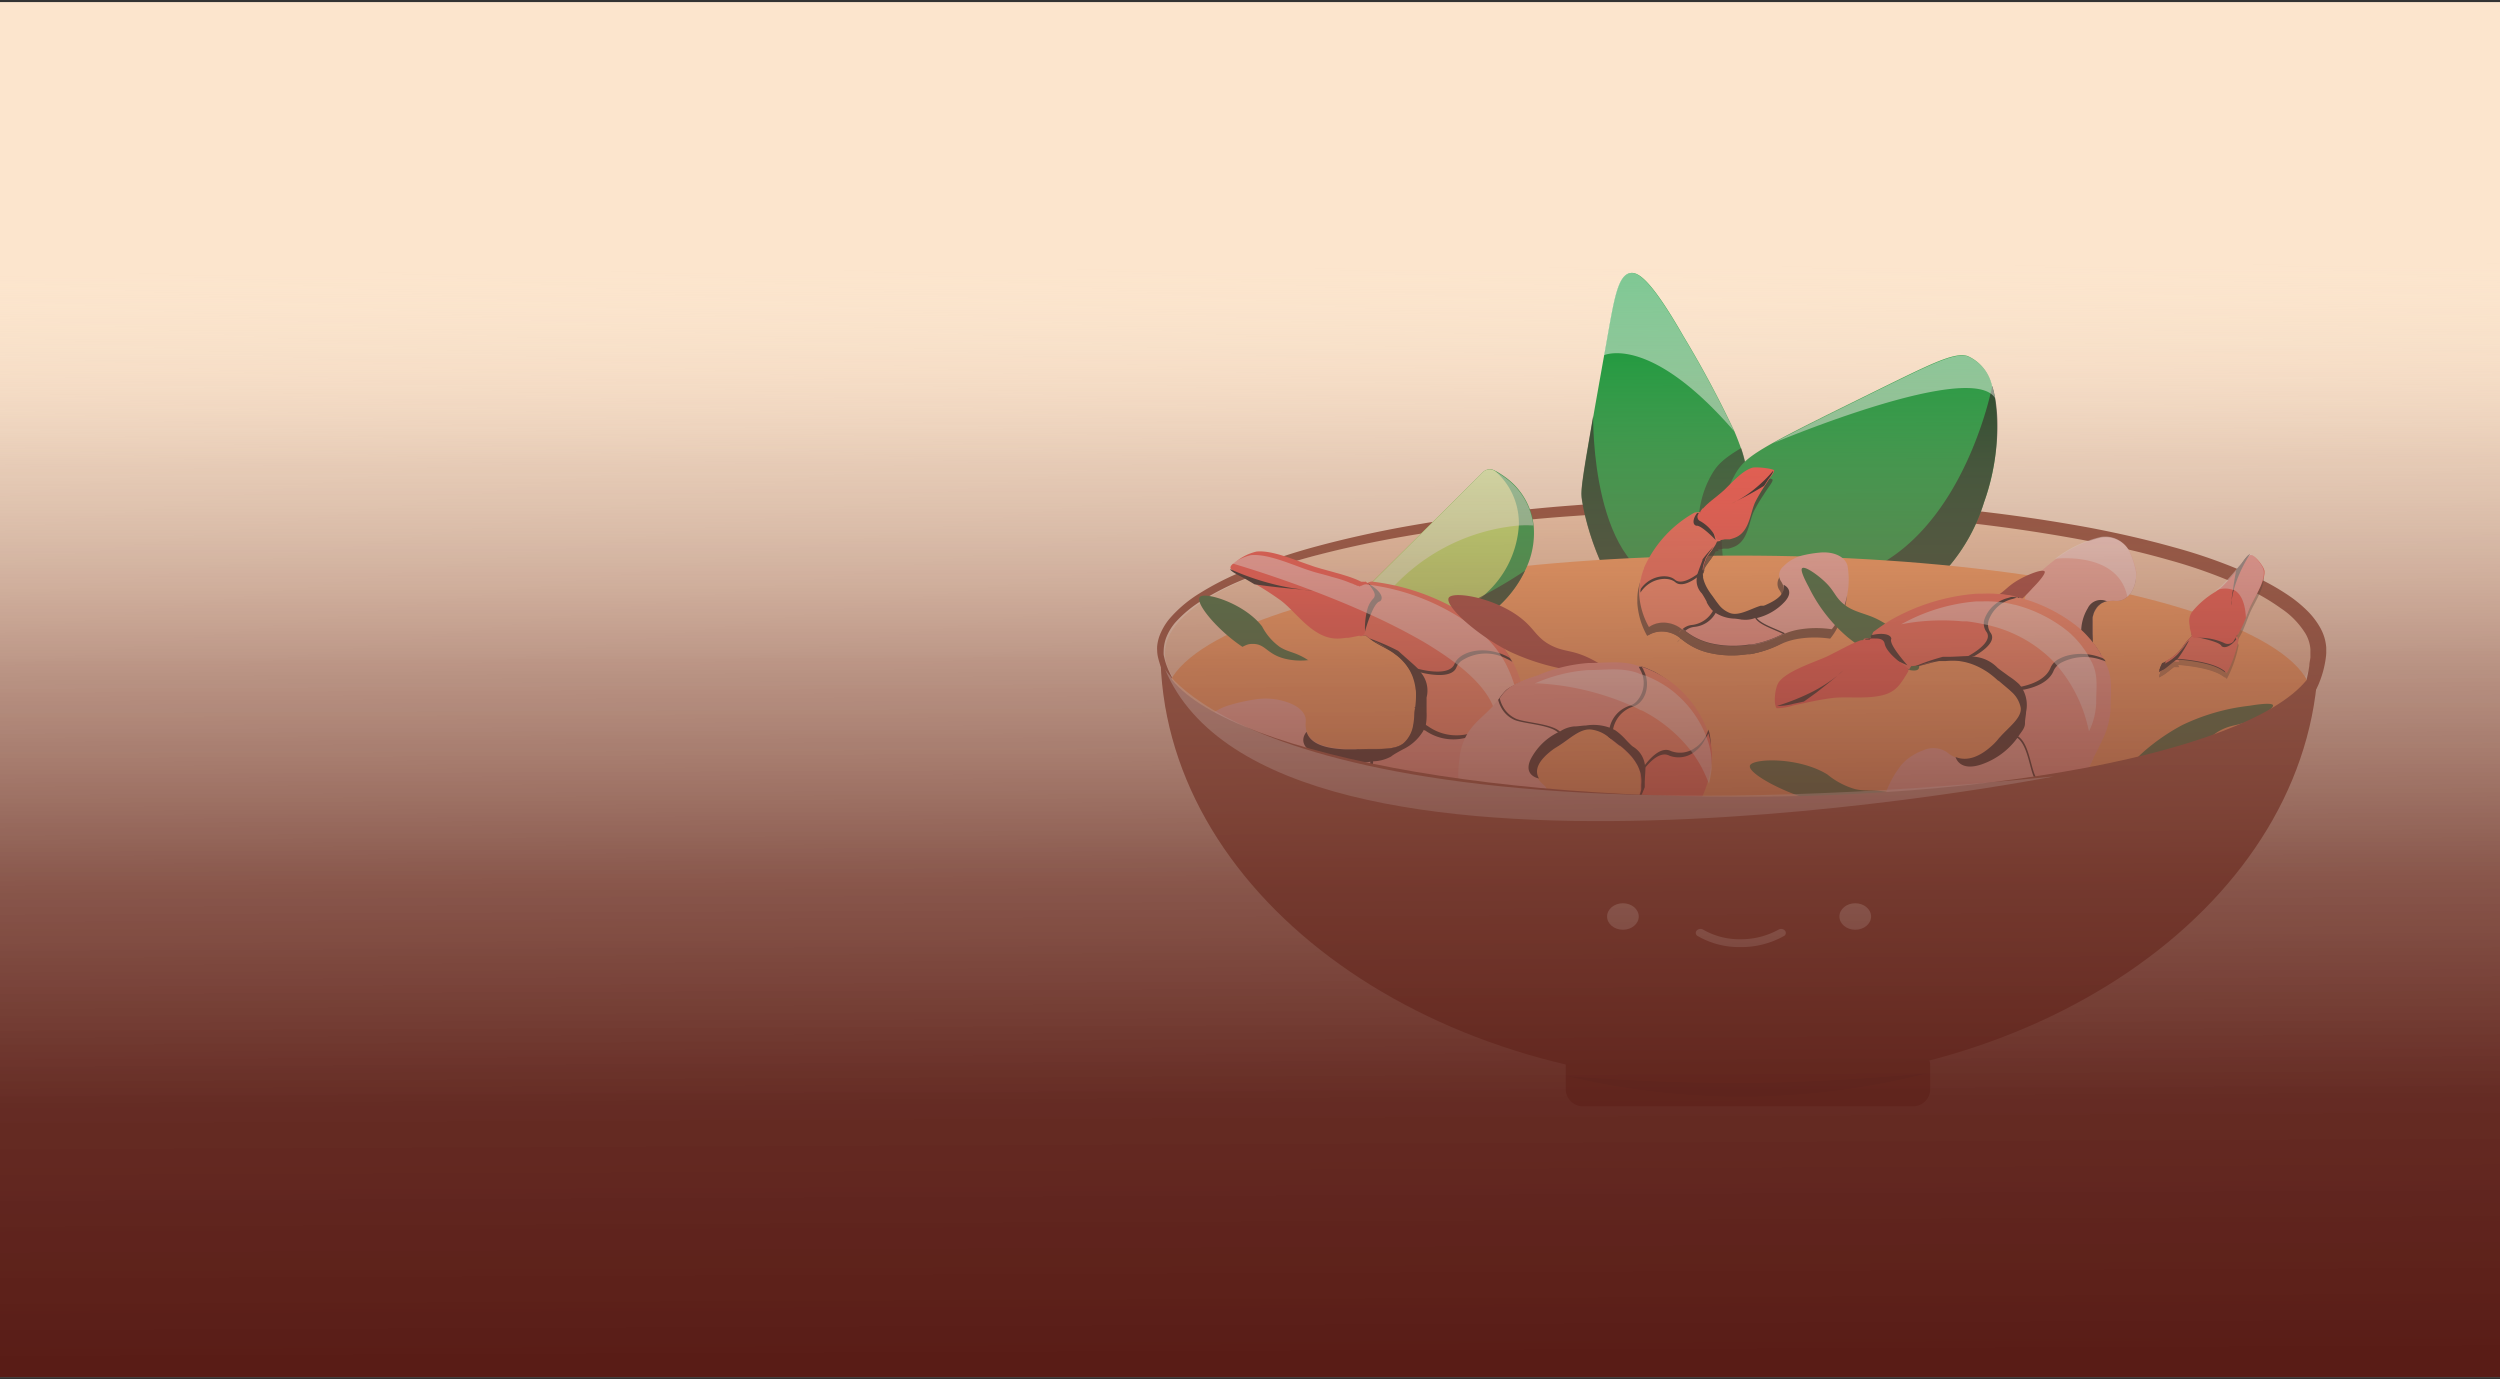 <svg xmlns="http://www.w3.org/2000/svg" xmlns:xlink="http://www.w3.org/1999/xlink" viewBox="0 0 300 165.5"><rect x="0" y="0" width="300" height="165.5" fill="#333333" stroke="none"/><defs><style>.cls-1{isolation:isolate;}.cls-2{fill:#fce5cd;}.cls-3{fill:#f7cda9;}.cls-4{fill:#7f2f19;}.cls-5{fill:#00922b;}.cls-6{opacity:0.54;}.cls-16,.cls-18,.cls-21,.cls-6,.cls-7,.cls-9{mix-blend-mode:soft-light;}.cls-7{opacity:0.68;}.cls-8{fill:#fc9447;}.cls-10{fill:#f4a69a;}.cls-11{fill:#f48d7f;}.cls-12{fill:#ff7a55;}.cls-13{fill:#f4543f;}.cls-14{fill:#f43b31;}.cls-15{fill:#b5e55a;}.cls-16{opacity:0.49;}.cls-17{fill:#fff;}.cls-18{opacity:0.36;}.cls-19{fill:#0a561d;}.cls-20{fill:#93251d;}.cls-21{opacity:0.52;}.cls-22{fill:#ffe8d9;}.cls-23{fill:url(#linear-gradient);}</style><linearGradient id="linear-gradient" x1="150.37" y1="168.62" x2="149.66" y2="2.17" gradientUnits="userSpaceOnUse"><stop offset="0.03" stop-color="#591c16"/><stop offset="0.22" stop-color="#5f241d" stop-opacity="0.96"/><stop offset="0.38" stop-color="#733c33" stop-opacity="0.84"/><stop offset="0.53" stop-color="#936459" stop-opacity="0.64"/><stop offset="0.68" stop-color="#c09d8d" stop-opacity="0.36"/><stop offset="0.82" stop-color="#fae5cf" stop-opacity="0"/></linearGradient></defs><g class="cls-1"><g id="Layer_1" data-name="Layer 1"><rect class="cls-2" y="0.25" width="300" height="165"/><ellipse class="cls-3" cx="208.66" cy="78.37" rx="68.86" ry="17.36"/><path class="cls-4" d="M140.86,82.83a10.16,10.16,0,0,1-1.21-2,9.09,9.09,0,0,1-.73-2.15,3.8,3.8,0,0,1-.06-.59,3.62,3.62,0,0,1,0-.57,5.29,5.29,0,0,1,.25-1.13,7.37,7.37,0,0,1,1.16-2.06A15.22,15.22,0,0,1,144,71.17a33.68,33.68,0,0,1,4.46-2.33,72.34,72.34,0,0,1,9.66-3.31c3.31-.89,6.67-1.63,10.06-2.26a201.75,201.75,0,0,1,20.55-2.62q10.35-.81,20.76-.8t20.77.81a197.12,197.12,0,0,1,20.57,2.68c3.39.65,6.75,1.41,10.06,2.34a62.48,62.48,0,0,1,9.66,3.49A27.89,27.89,0,0,1,275,71.71a15.92,15.92,0,0,1,1.93,1.64,9.22,9.22,0,0,1,1.51,2,5.67,5.67,0,0,1,.71,2.37c0,.1,0,.21,0,.31s0,.21,0,.31a5.44,5.44,0,0,1-.05.58,12.23,12.23,0,0,1-.92,3.31,6.57,6.57,0,0,1-.59,1.06,3.81,3.81,0,0,1-.89,1l-.76-.54a6.29,6.29,0,0,0,.77-1.86,19.9,19.9,0,0,0,.41-2c0-.35.1-.69.13-1,0-.17,0-.34,0-.51s0-.31,0-.46a4.4,4.4,0,0,0-.55-1.82,9.85,9.85,0,0,0-3-3.11,25.74,25.74,0,0,0-4.1-2.39,61.54,61.54,0,0,0-9.33-3.4c-3.23-.92-6.54-1.68-9.88-2.32a194.12,194.12,0,0,0-20.34-2.72c-6.85-.57-13.73-.85-20.61-.9s-13.78.17-20.63.66a201.42,201.42,0,0,0-20.42,2.47c-3.37.59-6.7,1.29-10,2.14a70.15,70.15,0,0,0-9.54,3.16,33,33,0,0,0-4.36,2.21A14.42,14.42,0,0,0,141,74.74a6.4,6.4,0,0,0-1.08,1.84,4.9,4.9,0,0,0-.28,1.51,4.28,4.28,0,0,0,0,.49,8.49,8.49,0,0,0,.65,2,9.58,9.58,0,0,0,1.11,1.88Z"/><path class="cls-5" d="M205,73.05c-1.44,1.77-3.08,2.88-4.71,2.91a5.39,5.39,0,0,1-3.5-1.52c-3.32-2.87-6.09-9.26-6.92-14.34-.18-1.09-.17-1.57,1.34-10.2.35-2,.77-4.36,1.29-7.28.15-.81.3-1.67.46-2.58.78-4.39,1.25-7.06,2.7-7.28.85-.12,2.33.55,6.37,7.61a125.4,125.4,0,0,1,6.09,11.37c.3.7.56,1.38.78,2a15.49,15.49,0,0,1,.85,4.55A24.29,24.29,0,0,1,205,73.05Z"/><g class="cls-6"><path d="M205,73.05c-.67-1.19-.81-2.74-1-5.18-.32-3.4-.68-7.23,1.35-10.84.64-1.14,1.33-1.92,3.59-3.26a15.49,15.49,0,0,1,.85,4.55A24.29,24.29,0,0,1,205,73.05Z"/></g><path class="cls-5" d="M238.09,60.26A21.88,21.88,0,0,1,226.7,73.53a29.19,29.19,0,0,1-6.25,2c-4.51.94-9.26.83-11.7-1.4-1.12-1-1.47-2.26-1.71-4.24,0-.19,0-.38-.07-.58-.05-.46-.09-1-.15-1.49-.31-3.4-.67-7.23,1.36-10.84.73-1.3,1.51-2.13,4.6-3.85h0c2.59-1.44,6.78-3.5,13.89-7,5.33-2.61,8-3.9,9.46-3.4a5.11,5.11,0,0,1,2.91,3.58h0a11.3,11.3,0,0,1,.34,1.39h0A26.09,26.09,0,0,1,238.09,60.26Z"/><g class="cls-7"><path d="M196.76,74.44c-3.32-2.87-6.09-9.26-6.92-14.34-.18-1.09-.17-1.57,1.34-10.2h0s-.37,19.42,10,20.39C208.36,71,202,73.33,196.76,74.44Z"/></g><g class="cls-7"><path d="M238.09,60.26A21.88,21.88,0,0,1,226.7,73.53a29.19,29.19,0,0,1-6.25,2c-4.52-1.57-12-4.32-13.41-5.64-.27-.25-.31-.45-.07-.58.55-.3,2.58-.24,6.82.39,20.28,3,25.28-23.39,25.28-23.39h0C240.24,50.09,239.69,55.82,238.09,60.26Z"/></g><ellipse class="cls-8" cx="208.66" cy="84.03" rx="68.86" ry="17.36"/><g class="cls-7"><path d="M220.73,74.79a7.39,7.39,0,0,1-1.11,1.85,12.53,12.53,0,0,0-3.72,0,8.27,8.27,0,0,0-1.88.51l-.25.11A12.83,12.83,0,0,1,210,78.5l-1.15-3-.07-.19-.54-.22c.79.12,1.77-.67,2.62-1h0l.21-.08h0l.1,0h0l.13-.05.13,0h0l.2-.08.2-.09a5.58,5.58,0,0,0,1.34-.79l.07-.06.07-.07a.74.74,0,0,0,.12-.13,1.35,1.35,0,0,0,.39-1.3,2,2,0,0,0-.33-.69,1.37,1.37,0,0,1,.32-1.76,4.71,4.71,0,0,1,1-.79,4.53,4.53,0,0,1,1.14-.48,13,13,0,0,1,2.14-.38c1.51-.18,3.07.35,3.41,1.56A9.67,9.67,0,0,1,220.73,74.79Z"/><g class="cls-9"><path d="M214,77.11l-.25.11A12.83,12.83,0,0,1,210,78.5l-.29,0a12,12,0,0,1-4.63-.16A7.84,7.84,0,0,1,202,76.87l-.33-.24-.09.08.08-.09c1-1.1,2.12-2.35,3-3.23L205,73l.26-.27h0c.2.26.38.53.57.79l.27.35h0a3,3,0,0,0,1.37,1c1,.34,2.28-.43,3.41-.82h0l.21-.08h0l.1,0c-.64.49-.75.9-.55,1.27l0,0C211.17,76,213,76.61,214,77.11Z"/></g><path d="M201.59,76.71l-.33.37A2.35,2.35,0,0,1,201.59,76.71Z"/><path d="M201.68,76.63l-.09.08.08-.09-.07-.05c1-1.14,2.17-2.41,3-3.25l.18-.19.41-.41,0,0h0l0,0c.2.26.38.53.57.79l.27.35h0a3,3,0,0,0,1.37,1c1,.34,2.28-.43,3.41-.82h0l.22-.07h0c-.7.5-.83.93-.63,1.32h0c.43.81,2.31,1.39,3.33,1.9A12.83,12.83,0,0,1,210,78.5l-.29,0a12,12,0,0,1-4.63-.16A7.84,7.84,0,0,1,202,76.87Z"/><g class="cls-9"><path d="M201.26,77.08a2.35,2.35,0,0,1,.33-.37Z"/></g><g class="cls-9"><path d="M206.09,73.89h0a3.49,3.49,0,0,1-.18.4c-.06.11-.13.24-.21.37l0,0a3.28,3.28,0,0,1-2.59,1.71,1.93,1.93,0,0,0-1.08.47l-.33-.24-.09.08.08-.09-.07-.05a3.53,3.53,0,0,0-2.11-.78,3.09,3.09,0,0,0-1.7.45,8.79,8.79,0,0,1-1-3.93c0-.11,0-.23,0-.35s0-.25,0-.37a6.47,6.47,0,0,1,.37-1.64c0-.07.05-.13.07-.19l0-.07c1.68-.56,4.14-1.33,5.08-1a3.71,3.71,0,0,0,1.61,0l.36-.07a3.72,3.72,0,0,0-.27,1c0,.12,0,.24,0,.36a2.74,2.74,0,0,0,0,.5,1.16,1.16,0,0,0,0,.18,3.84,3.84,0,0,0,.27.83c.06.13.13.26.2.38a6.54,6.54,0,0,0,.59.89h0l0,0h0l0,0,0,0c.2.26.38.53.57.79Z"/></g><path d="M205.81,73.54a3.39,3.39,0,0,1-.21.48,4.16,4.16,0,0,1-.22.4,3.33,3.33,0,0,1-2.6,1.7,2,2,0,0,0-1.1.51l-.09.08.08-.09-.07-.05a3.53,3.53,0,0,0-2.11-.78,3.09,3.09,0,0,0-1.7.45l-.13.07a9.26,9.26,0,0,1-1.18-3.93v0h0V72a6.56,6.56,0,0,1,.41-2.36,1.59,1.59,0,0,1,.07-.2l0-.06.18-.06c1.68-.55,4-1.26,4.91-1a4.89,4.89,0,0,0,2-.13l.4-.07a.83.83,0,0,1-.07.13v0h0a.3.3,0,0,0,0,.08l0,.11h0a3.72,3.72,0,0,0-.27,1c0,.12,0,.24,0,.36a2.74,2.74,0,0,0,0,.5,1.16,1.16,0,0,0,0,.18,3.84,3.84,0,0,0,.27.83c.06.13.13.26.2.38a6.54,6.54,0,0,0,.59.89h0l0,0C205.45,73,205.62,73.28,205.81,73.54Z"/><g class="cls-9"><path d="M204.16,62.51l0,0-.08.09-.09.11,0,0,0,0,0,.07a2.14,2.14,0,0,0-.13.19l0,0h-.11l-.15,0h0a.8.8,0,0,0-.22,0h0a.35.35,0,0,0-.22.08,14.36,14.36,0,0,0-5.82,6.22l-.09.2-.08.2a.14.14,0,0,0,0,.06c0,.07-.05.13-.08.19a6.83,6.83,0,0,0-.4,2c0,.1,0,.21,0,.31h0v0h0a3.91,3.91,0,0,1,.3-.41c1.22-1.44,3.14-1.49,3.87-.85s2-.09,2.74-.66l.06,0c.18-.13.32-.25.43-.34l.17-.15c0-.12,0-.24,0-.36a3.72,3.72,0,0,1,.27-1h0l0-.11a.3.3,0,0,1,0-.08h0v0a.83.83,0,0,0,.07-.13l.06-.11a1.75,1.75,0,0,1,.16-.25c.21-.33.49-.66.71-1h0a3.31,3.31,0,0,0,.18-.29,1.73,1.73,0,0,0,.16-.37h0l.32-.06h0l-.84-1.56c-.07-.12-.14-.25-.2-.38-.25-.45-.49-.9-.72-1.34Z"/></g><path d="M204.15,62.17l0,0-.07.09a.44.44,0,0,0-.09.11l0,0v0l0,0-.06.07c0,.07-.09.13-.13.19l0,.05-.06,0h-.06l-.15,0c-.36,0-.45.08-.45.08a14.28,14.28,0,0,0-5.91,6.42l-.09.2a.14.14,0,0,1,0,.06,1.59,1.59,0,0,0-.07.2,6.79,6.79,0,0,0-.41,2.36v0a2.88,2.88,0,0,1,.33-.43c1.22-1.41,3.11-1.45,3.84-.82s2-.13,2.8-.71l.42-.34.19-.17a3.72,3.72,0,0,1,.27-1h0l0-.11a.3.3,0,0,1,0-.08h0v0a.83.83,0,0,0,.07-.13l.06-.11a1.75,1.75,0,0,1,.16-.25c.21-.33.49-.66.71-1h0a3.31,3.31,0,0,0,.18-.29,1.73,1.73,0,0,0,.16-.37h0l.32-.06h0l.13,0c-.33-.62-.77-1.42-1.21-2.25l-.72-1.34Z"/><g class="cls-9"><path d="M203.94,62.43h0l0,0-.06.07c0,.07-.09.13-.13.19a.05.05,0,0,1-.07,0h-.07l-.15,0c-.51.66-.59,1.4-.09,1.52.57-.11,2.26,1.66,2.31,1.71h0c0-.06-.34-1.2-.6-2.1-.16-.53-.29-1-.33-1a1.06,1.06,0,0,0-.39-.31A.85.85,0,0,0,203.94,62.43Z"/></g><path d="M210.11,57.25c-1.16.33-2.35,1.66-3.24,2.53l-.16.15-.16.15-.17.14a.69.69,0,0,1-.13.11l-.27.23-.13.11-.33.26,0,0-.18.15-.23.19-.12.11-.18.15a7.38,7.38,0,0,0-.63.62l0,0-.07.09-.09.11,0,0v0l0,0-.06.07-.06.1-.07.09h0a.05.05,0,0,1-.07,0h0a.08.08,0,0,0-.07,0l0,.06h0a1.88,1.88,0,0,0-.09.19.56.56,0,0,0,.31.82,4.83,4.83,0,0,1,1.9,2.07h0a.44.44,0,0,0,.45.18h0l.13,0,.42-.09.19,0,.23,0,.16,0a4.34,4.34,0,0,0,.64-.2,2.34,2.34,0,0,0,.95-.67c.88-1,1-2.66,1.51-3.67a19.78,19.78,0,0,1,1.14-1.92c.14-.23.29-.45.44-.68s.7-.92.64-1.13S210.69,57.08,210.11,57.25Z"/><g class="cls-9"><path d="M205.61,66.56a15.15,15.15,0,0,0-1.51,1.71l0,.08a2.66,2.66,0,0,1-.09.27c-.17.45-.5,1.29-.52,1.44s-.05.27-.06.39a2.19,2.19,0,0,0,.61,1.91c.12.15.34.56.57,1h0l0,.06a5.38,5.38,0,0,0,.56.85l.2.18a2.43,2.43,0,0,0,.32.24,4.49,4.49,0,0,0,2.12.67c.25,0,.75.08,1,.14l.11,0a3.19,3.19,0,0,0,1.47-.18h0l.21,0a6.76,6.76,0,0,0,3.4-2c1.24-1.43-.19-2-.19-2,.24,1-.6,1.73-2,2.36l-.2.08-.2.08h0l-.13,0-.13,0h0l-.1,0h0l-.21.08h0c-1.13.39-2.43,1.16-3.41.82a3,3,0,0,1-1.37-1h0c-.1-.11-.18-.23-.27-.35s-.37-.53-.57-.79c0,0,0,0,0,0l0,0h0l0,0h0a6.93,6.93,0,0,1-.6-.89l-.19-.38a4,4,0,0,1-.27-.83,1.16,1.16,0,0,1,0-.18,4,4,0,0,1,0-.5c0-.12,0-.24,0-.36a3.72,3.72,0,0,1,.27-1h0l0-.11a.3.3,0,0,1,0-.08h0v0a.83.83,0,0,0,.07-.13l.06-.11a1.75,1.75,0,0,1,.16-.25c.21-.33.49-.66.71-1h0A3.31,3.31,0,0,0,205.61,66.56Z"/></g><path d="M205.43,66.85a6.81,6.81,0,0,0-.71,1C204.93,67.51,205.21,67.18,205.43,66.85Z"/><g class="cls-9"><path d="M208.19,61.26l-.59.29Z"/></g><g class="cls-9"><path d="M212.58,57.62a16,16,0,0,1-2.23,2.19,13.11,13.11,0,0,1-2.16,1.45c.76-.38,1.47-.76,2.09-1.12.45-.25.86-.5,1.22-.71.14-.23.29-.45.44-.68S212.64,57.83,212.58,57.62Z"/></g></g><path class="cls-10" d="M220.92,73.65a7.16,7.16,0,0,1-1.11,1.86,12.53,12.53,0,0,0-3.72,0,7.92,7.92,0,0,0-1.88.51l-.25.11a12.83,12.83,0,0,1-3.76,1.28l-1.15-3-.07-.18-.54-.22c.8.11,1.78-.67,2.63-1h0l.21-.07h0l.1,0h0l.14,0,.12,0h0l.2-.08.19-.09a5.58,5.58,0,0,0,1.34-.79.23.23,0,0,0,.07-.07l.07-.06.13-.13a1.41,1.41,0,0,0,.39-1.31,2.38,2.38,0,0,0-.33-.69,1.34,1.34,0,0,1,.31-1.75,4.41,4.41,0,0,1,1-.79,5,5,0,0,1,1.14-.49,14.3,14.3,0,0,1,2.14-.37c1.52-.18,3.08.35,3.41,1.56A9.57,9.57,0,0,1,220.92,73.65Z"/><g class="cls-9"><path d="M214.21,76l-.25.11a12.83,12.83,0,0,1-3.76,1.28l-.29,0a12,12,0,0,1-4.63-.16,7.84,7.84,0,0,1-3.08-1.51c-.11-.08-.22-.17-.33-.24l-.09.08.08-.09c1-1.1,2.12-2.35,2.95-3.23l.36-.38c.1-.09.18-.18.27-.27h0c.2.27.38.54.57.8l.27.35h0a3,3,0,0,0,1.37,1c1,.34,2.29-.43,3.42-.82h0l.21-.07h0l.1,0c-.63.48-.74.9-.55,1.27l0,.05C211.36,74.91,213.22,75.48,214.21,76Z"/></g><path class="cls-11" d="M201.78,75.58l-.33.37A2,2,0,0,1,201.78,75.58Z"/><path class="cls-11" d="M201.87,75.5l-.09.08.08-.09-.07,0c1-1.14,2.18-2.41,3-3.25L205,72l.42-.41s0,0,0,0h0l0,0c.2.27.38.54.57.8l.27.35h0a3,3,0,0,0,1.37,1c1,.34,2.29-.43,3.42-.82h0l.22-.07,0,0c-.7.5-.84.93-.64,1.31v0c.42.81,2.3,1.38,3.32,1.9a12.83,12.83,0,0,1-3.76,1.28l-.29,0a12,12,0,0,1-4.63-.16,7.84,7.84,0,0,1-3.08-1.51C202.09,75.66,202,75.57,201.87,75.5Z"/><g class="cls-9"><path d="M201.45,76a2,2,0,0,1,.33-.37Z"/></g><g class="cls-9"><path d="M206.28,72.76h0c0,.08-.09.22-.18.4s-.13.24-.21.37,0,0,0,0a3.27,3.27,0,0,1-2.59,1.7,2,2,0,0,0-1.08.48c-.11-.08-.22-.17-.33-.24l-.09.08.08-.09-.07,0a3.5,3.5,0,0,0-2.11-.78,3,3,0,0,0-1.7.45,8.82,8.82,0,0,1-1-3.93c0-.12,0-.23,0-.35l0-.38a7.37,7.37,0,0,1,.37-1.63l.08-.2a.14.14,0,0,1,0-.06c1.69-.56,4.15-1.33,5.08-1a3.88,3.88,0,0,0,1.61-.05l.36-.07a3.36,3.36,0,0,0-.26,1c0,.12,0,.24,0,.36a4.21,4.21,0,0,0,0,.5,1.36,1.36,0,0,1,0,.17,4.14,4.14,0,0,0,.28.84c.06.13.12.26.19.38a6.54,6.54,0,0,0,.59.89h0l0,0h0l0,0,0,0c.2.27.38.54.57.8Z"/></g><path class="cls-12" d="M206,72.41s-.07.19-.21.48l-.23.4A3.3,3.3,0,0,1,203,75a1.94,1.94,0,0,0-1.11.51l-.09.08.08-.09-.07,0a3.5,3.5,0,0,0-2.11-.78,3,3,0,0,0-1.7.45l-.13.07a9.11,9.11,0,0,1-1.17-3.94v0h0c0-.1,0-.2,0-.29a7.08,7.08,0,0,1,.41-2.37l.07-.19,0-.06.17-.06c1.68-.55,4-1.26,4.91-1a4.63,4.63,0,0,0,2-.13l.39-.06-.06.13h0a.2.2,0,0,0,0,.08l-.05.11h0a3.36,3.36,0,0,0-.26,1c0,.12,0,.24,0,.36a4.21,4.21,0,0,0,0,.5,1.36,1.36,0,0,1,0,.17,4.14,4.14,0,0,0,.28.84c.06.13.12.26.19.38a6.54,6.54,0,0,0,.59.89h0s0,0,0,0C205.64,71.88,205.82,72.15,206,72.41Z"/><g class="cls-9"><path d="M204.35,61.38l0,0-.08.09-.09.11s0,0,0,0,0,0,0,0a.35.35,0,0,1,0,.08c0,.06-.09.12-.13.19l0,0h-.12l-.15,0h-.23c-.17,0-.22.08-.22.08a14.39,14.39,0,0,0-5.83,6.22l-.09.2a1.67,1.67,0,0,1-.08.2.14.14,0,0,0,0,.06,1.46,1.46,0,0,0-.07.19,6.86,6.86,0,0,0-.41,2v.32h0s0,0,0,0h0a4.33,4.33,0,0,1,.3-.41c1.23-1.44,3.14-1.49,3.88-.85s2-.09,2.73-.66l.07,0,.42-.34.17-.15c0-.12,0-.24,0-.36a3.36,3.36,0,0,1,.26-1h0l.05-.11a.2.2,0,0,1,0-.08h0l.06-.13.06-.11.16-.26c.22-.32.49-.65.71-1h0a2.2,2.2,0,0,0,.18-.28,4,4,0,0,0,.17-.37h0l.32-.06h0l-.84-1.55-.2-.38c-.24-.45-.49-.9-.72-1.34Z"/></g><path class="cls-13" d="M204.34,61a0,0,0,0,0,0,0l-.08.09-.09.11,0,0h0l0,0-.06.08-.12.19,0,0h-.12l-.15,0c-.36,0-.45.08-.45.08a14.24,14.24,0,0,0-5.91,6.42,1.67,1.67,0,0,0-.08.2l0,.06-.07.19a6.84,6.84,0,0,0-.41,2.37v0c.11-.15.22-.3.33-.43,1.22-1.4,3.11-1.45,3.84-.81s2-.13,2.8-.71l.43-.34.19-.17a3.36,3.36,0,0,1,.26-1h0l.05-.11a.2.2,0,0,1,0-.08h0l.06-.13.06-.11.16-.26c.22-.32.49-.65.71-1h0a2.2,2.2,0,0,0,.18-.28,4,4,0,0,0,.17-.37h0l.32-.06h0l.13,0-1.21-2.24-.71-1.34Z"/><g class="cls-9"><path d="M204.13,61.3h0l0,0-.06.08-.12.19a.08.08,0,0,1-.08,0h-.07l-.15,0c-.51.65-.59,1.39-.09,1.52.58-.11,2.27,1.66,2.31,1.71h0c0-.06-.33-1.21-.6-2.1-.15-.53-.29-1-.32-1a1.05,1.05,0,0,0-.39-.31A.78.78,0,0,0,204.13,61.3Z"/></g><path class="cls-14" d="M210.3,56.12c-1.16.33-2.34,1.65-3.24,2.53l-.15.15-.17.15-.16.14-.13.11-.27.22-.14.12-.33.26,0,0-.18.15a2.11,2.11,0,0,0-.23.19l-.13.1-.17.15a7.64,7.64,0,0,0-.64.63,0,0,0,0,0,0,0l-.08.09-.09.11,0,0h0l0,0-.06.08-.06.09-.06.1h0a.06.06,0,0,1-.07,0h0a.08.08,0,0,0-.07,0l0,.06h0a.9.9,0,0,0-.1.19.57.57,0,0,0,.31.82,4.78,4.78,0,0,1,1.9,2.07h0a.44.44,0,0,0,.45.17h0l.13,0,.42-.08.2,0,.23,0,.15,0a5.35,5.35,0,0,0,.64-.2,2.37,2.37,0,0,0,.95-.67c.88-1,1-2.67,1.52-3.68a18.75,18.75,0,0,1,1.13-1.91c.15-.23.3-.45.44-.68s.7-.92.65-1.13S210.88,56,210.3,56.12Z"/><g class="cls-9"><path d="M205.8,65.43a14,14,0,0,0-1.5,1.7.16.16,0,0,0,0,.08s-.05.14-.1.27c-.17.46-.49,1.3-.52,1.45s0,.27-.06.39a2.2,2.2,0,0,0,.61,1.9,11.08,11.08,0,0,1,.58,1h0l0,.07a4.77,4.77,0,0,0,.56.84,1.8,1.8,0,0,0,.2.19,3.33,3.33,0,0,0,.32.24,4.49,4.49,0,0,0,2.12.67c.26,0,.76.08,1,.13l.11,0a3.2,3.2,0,0,0,1.47-.19h0l.21,0a6.7,6.7,0,0,0,3.4-2c1.24-1.42-.18-2-.18-2,.23,1-.61,1.74-2,2.36l-.19.09-.2.07,0,0-.13,0-.13,0h0l-.1,0h0l-.21.07h0c-1.13.39-2.43,1.16-3.42.82a3.07,3.07,0,0,1-1.37-1h0l-.27-.35c-.19-.26-.37-.53-.57-.8l0,0,0,0h0l0,0h0a7.62,7.62,0,0,1-.59-.89c-.07-.12-.13-.25-.19-.38a4.14,4.14,0,0,1-.28-.84l0-.17a2.83,2.83,0,0,1-.05-.5c0-.12,0-.24,0-.36a3.36,3.36,0,0,1,.26-1h0l.05-.11a.2.2,0,0,1,0-.08h0l.06-.13.06-.11.16-.26c.22-.32.49-.65.71-1h0A2.2,2.2,0,0,0,205.8,65.43Z"/></g><path class="cls-12" d="M205.62,65.72a6.43,6.43,0,0,0-.71,1C205.13,66.38,205.4,66.05,205.62,65.72Z"/><g class="cls-9"><path d="M208.39,60.12l-.6.29C208,60.32,208.19,60.23,208.39,60.12Z"/></g><g class="cls-9"><path d="M212.78,56.49a16.46,16.46,0,0,1-2.24,2.19,12.78,12.78,0,0,1-2.15,1.44c.75-.37,1.46-.75,2.09-1.11.45-.25.86-.5,1.21-.71.15-.23.3-.45.44-.68S212.83,56.7,212.78,56.49Z"/></g><path class="cls-5" d="M183,68.48h0a13.68,13.68,0,0,1-2.77,3.89c-4.54,4.51-11.57,5.93-16.47,3.56-.31-.15-.61-.32-.91-.5l-.47-.32a9.49,9.49,0,0,1-.84-.67l-.21-.19a.74.74,0,0,1-.06-1s0,0,0,0L178,56.62a1.17,1.17,0,0,1,1.31-.18l.26.13a9.77,9.77,0,0,1,.93.59,8.26,8.26,0,0,1,3.54,5.9A10.07,10.07,0,0,1,183,68.48Z"/><path class="cls-15" d="M182.26,63.08a12,12,0,0,1-3.8,8c-4.19,4.16-10.5,5.7-15.3,4a10.09,10.09,0,0,1-1.61-.71l0,0a.76.76,0,0,1-.24-1.22s0,0,0,0L178,56.62l0,0a1.16,1.16,0,0,1,1.52,0s0,0,0,0A8.29,8.29,0,0,1,182.26,63.08Z"/><g class="cls-16"><path class="cls-17" d="M184,63.06a13.51,13.51,0,0,0-1.73,0,23.46,23.46,0,0,0-17,9.72,18.06,18.06,0,0,1-2.05,2.35l-.3.28-.47-.32a9.49,9.49,0,0,1-.84-.67l0,0a.76.76,0,0,1-.24-1.22s0,0,0,0L178,56.62l0,0a1.16,1.16,0,0,1,1.52,0s0,0,0,0a9.77,9.77,0,0,1,.93.59A8.26,8.26,0,0,1,184,63.06Z"/></g><g class="cls-7"><path d="M183,68.48a13.68,13.68,0,0,1-2.77,3.89c-4.54,4.51-11.57,5.93-16.47,3.56q.69-.08,1.44-.12l.72-.07c4.18-.45,8.88-2.56,12.28-4.39A55.25,55.25,0,0,0,183,68.48Z"/></g><g class="cls-18"><path d="M256.32,69.37a2.5,2.5,0,0,1-.06.38,3.88,3.88,0,0,1-.45,1.22,2.46,2.46,0,0,1-.54.65,1.88,1.88,0,0,1-1.42.49,3.81,3.81,0,0,0-1,.06l-.12,0-.22.07-.31.14-.09.06-.14.11-.13.1-.09.09-.07.08a2.16,2.16,0,0,0-.24.35.75.75,0,0,0-.07.12l-.06.12a3.26,3.26,0,0,0-.15.44l-.06.24s0,.08,0,.12a2.17,2.17,0,0,0,0,.25c0,.05,0,.09,0,.13s0,.18,0,.27,0,.09,0,.14v.52s0,.08,0,.13v.58l0,.14h0a.28.28,0,0,0,0,.09v0h0a1.55,1.55,0,0,1,0,.22h0a13.67,13.67,0,0,1-.15,1.49c0,.14,0,.29,0,.43a1.29,1.29,0,0,0,.18.69l.08.12-.54-.35-.25,0h0l-2.24.28-2.36.3-3.12.4h-.12l-.05-.14c-.17-.43-.36-.87-.5-1.32a5.38,5.38,0,0,1-.23-1,2,2,0,0,1,0-.49.06.06,0,0,1,0,0v-.06a.09.09,0,0,0,0,0h0s0-.09,0-.13h0a5.78,5.78,0,0,1,.29-.89h0s0,0,0,0l.09-.24c.06-.16.12-.32.17-.49v0c0-.08,0-.15.07-.22a23.38,23.38,0,0,1,.77-3.51h0a7.52,7.52,0,0,1,2.1-2.66,15.94,15.94,0,0,1,1.33-1.07,14.46,14.46,0,0,1,5.5-2.63,3.25,3.25,0,0,1,3.57,2.12,10,10,0,0,1,.61,2Z"/><g class="cls-9"><path d="M252,80.18l-.73,0a25.78,25.78,0,0,1-5.49-.48l-3.12.4-.08-.2-.06-.17c-.14-.34-.28-.68-.4-1a5.55,5.55,0,0,1-.33-1.32,2.71,2.71,0,0,1,0-.4h0a4.78,4.78,0,0,1,.31-1h0s0,0,0,0l.09-.24a5.77,5.77,0,0,1,.9-.32,4.2,4.2,0,0,1,2.18,0c1,.31,3,2.13,4.45,2.15h.08c.54,0,1-.32,1.26-1.1v.11h0a1.55,1.55,0,0,1,0,.22h0c.09,1.15-.19,2.64.7,3.3Z"/></g><path d="M251.75,80l.21.14-.73,0a25.78,25.78,0,0,1-5.49-.48l-3.12.4h-.12l-.05-.14c-.17-.43-.36-.87-.5-1.32h0a5.38,5.38,0,0,1-.23-1,3.23,3.23,0,0,1,0-.44v-.11s0-.09,0-.14v0a4.78,4.78,0,0,1,.31-1h0a5,5,0,0,1,1-.36,4.11,4.11,0,0,1,2.18,0c1.06.31,3.11,2.18,4.53,2.14h0c.55,0,1-.35,1.26-1.19v0a1.5,1.5,0,0,1,0,.22h0C251.14,77.89,250.86,79.38,251.75,80Z"/><g class="cls-9"><path d="M261.05,80h-.18c-.48.38-1.19.95-1.34,1l-.44.25,0-.08a5.61,5.61,0,0,1,.2-.53c0-.1.08-.18.1-.22l.42-.19a5.39,5.39,0,0,0,.52-.3,5.7,5.7,0,0,0,.55-.42c0,.12.07.23.1.34A.65.65,0,0,1,261.05,80Z"/></g><path d="M261.51,80.06l-.46,0h-.18c-.48.38-1.19.95-1.34,1l-.44.25,0-.08a5.61,5.61,0,0,1,.2-.53c0-.1.08-.18.1-.22l.42-.19a5.39,5.39,0,0,0,.52-.3,5.7,5.7,0,0,0,.55-.42h0l.11-.1.09-.08h0a0,0,0,0,0,0,0l.13-.12c0,.12.08.24.11.37S261.46,79.91,261.51,80.06Z"/><g class="cls-9"><path d="M268.28,76.71s0,0,0,0a.41.41,0,0,0-.07.11l-.09.13,0,0,0,0-.07.09-.16.2s0,0,0,0l.05,0h0a.08.08,0,0,0,0,0l.1.11h0a.59.59,0,0,1,.12.19h0a.23.23,0,0,1,0,.23,14.35,14.35,0,0,1-1.2,3.54c-1.06-.9-3.33-1.31-5.39-1.5l-.46,0h-.18c-.48.38-1.19.95-1.34,1l-.44.25,0-.08a5.61,5.61,0,0,1,.2-.53c0-.1.08-.18.1-.22l.42-.19a5.39,5.39,0,0,0,.52-.3,5.7,5.7,0,0,0,.55-.42h0l.11-.1.09-.08h0a0,0,0,0,0,0,0l.13-.12.1-.1c.08-.08.15-.17.23-.26.29-.35.55-.74.84-1.1h0a3.58,3.58,0,0,1,.26-.29,2.6,2.6,0,0,1,.35-.32h0c0-.1-.05-.2-.08-.3h0l2.29-.06.56,0,2,0Z"/></g><path d="M268.69,76.55a0,0,0,0,1,0,0l-.07.11-.09.13,0,0v0l0,0-.07.09,0,.05,0,0,0,0-.08.1h0l0,0,0,0h0a.08.08,0,0,1,0,0l.11.12c.22.28.12.41.12.41a14.63,14.63,0,0,1-1.39,3.92l-.22-.21c-1.06-.9-3.33-1.31-5.39-1.5l-.46,0h-.18c-.48.38-1.19.95-1.34,1a5.28,5.28,0,0,1,.2-.52l.11-.25a5.39,5.39,0,0,0,.52-.3,5.7,5.7,0,0,0,.55-.42h0l.11-.1.09-.08h0a0,0,0,0,0,0,0l.13-.12.1-.1c.08-.08.15-.17.23-.26.29-.35.55-.74.84-1.1h0a3.58,3.58,0,0,1,.26-.29,2.6,2.6,0,0,1,.35-.32h0c0-.1-.05-.2-.08-.3h0v0l0-.12,3.3-.09h0l2-.06Z"/><g class="cls-9"><path d="M268.49,76.86h0l0,0-.07.09-.16.2a.06.06,0,0,0,0,.08h0s0,0,0,0l.1.11c-.53.76-1.38,1.19-1.78.83-.16-.54-3.12-1.09-3.2-1.11h0l2.82-.53c.72-.13,1.32-.24,1.41-.24a1.72,1.72,0,0,1,.56.18A.72.72,0,0,1,268.49,76.86Z"/></g><path d="M270.22,73.06l-.1.21-.1.21-.09.21c0,.06-.05.11-.07.17s-.09.22-.13.34-.05.11-.07.17l-.15.41a0,0,0,0,0,0,0l-.09.22-.12.29a.77.77,0,0,1-.07.16,1.45,1.45,0,0,1-.09.22,6.84,6.84,0,0,1-.44.85,0,0,0,0,1,0,0l-.07.11-.09.13,0,0v0l0,0-.07.09,0,.05,0,0-.08.1h0a.08.08,0,0,0,0,0l0,0h0a.06.06,0,0,1,0,.08l-.05,0h0l-.19.17a.91.91,0,0,1-1.14.14,7.32,7.32,0,0,0-3.43-.58h0a.45.45,0,0,1-.44-.29h0v0l0-.12c0-.13-.08-.26-.11-.4a1.21,1.21,0,0,1-.05-.18,1.42,1.42,0,0,1-.05-.22.83.83,0,0,1,0-.15,4.86,4.86,0,0,1-.08-.64,2,2,0,0,1,.34-1.14,11,11,0,0,1,2.84-2.43,6.85,6.85,0,0,0,.84-.67A24.16,24.16,0,0,0,268.35,69l.6-.71c.32-.36.77-1.05,1-1.1.43-.09,1.59,1.33,1.68,1.91C271.84,70.21,270.83,71.87,270.22,73.06Z"/><g class="cls-9"><path d="M251.17,74.53a2.84,2.84,0,0,1,.15-.44A2.84,2.84,0,0,0,251.17,74.53Z"/></g><g class="cls-9"><path d="M251.32,73.44a3.26,3.26,0,0,0-.15.44l-.06.24s0,.08,0,.12a2.17,2.17,0,0,0,0,.25c0,.05,0,.09,0,.13s0,.18,0,.27,0,.09,0,.14v.52s0,.08,0,.13v.58l0,.14h0a.28.28,0,0,0,0,.09v0h0a1.55,1.55,0,0,1,0,.22h0c0,.65,0,1.41.08,2.07h0a2.46,2.46,0,0,0,.22.74,1.43,1.43,0,0,0,.4.48l.21.14-.73,0L251,80l-.32-.39-.36-.42-.09-.08a1.18,1.18,0,0,1-.32-.51c-.08-.25-.1-.52-.18-.82l0,0c0-.07,0-.14-.05-.2s-.05-.27-.07-.41l0-.25c0-.22,0-.46,0-.69a5.45,5.45,0,0,1,.78-2.5A1.9,1.9,0,0,1,252,72.58l-.13.1-.09.09-.07.08a2.16,2.16,0,0,0-.24.35.75.75,0,0,0-.07.12Z"/></g><g class="cls-9"><path d="M262.69,77.49a15.59,15.59,0,0,1-1.32,2.12l-.08.06-.28.22-.14.12c-.48.38-1.19.95-1.34,1l-.44.25,0-.08a5.61,5.61,0,0,1,.2-.53c0-.1.08-.18.1-.22l.42-.19a5.39,5.39,0,0,0,.52-.3,5.7,5.7,0,0,0,.55-.42h0l.11-.1.09-.08h0a0,0,0,0,0,0,0l.13-.12.1-.1c.08-.08.15-.17.23-.26.29-.35.55-.74.84-1.1h0A3.58,3.58,0,0,1,262.69,77.49Z"/></g><path d="M262.43,77.78a8.43,8.43,0,0,1-.84,1.1C261.88,78.53,262.14,78.14,262.43,77.78Z"/><g class="cls-9"><path d="M267.79,72.67c0,.22,0,.44-.05.65A4.87,4.87,0,0,1,267.79,72.67Z"/></g><g class="cls-9"><path d="M270,67.16a15.83,15.83,0,0,0-1.53,3,12.94,12.94,0,0,0-.43,1.33,8.35,8.35,0,0,0-.24,1.21c0-.43.09-.85.15-1.25s.1-.73.16-1.07c.08-.5.17-1,.25-1.38l.6-.71C269.27,67.9,269.72,67.21,270,67.16Z"/></g></g><g class="cls-18"><path d="M242.08,78.72a26.08,26.08,0,0,0,3.66,1l-3.12.4h-.12l-.05-.14c-.17-.43-.36-.87-.5-1.32Z"/></g><path class="cls-10" d="M147.66,84.58a21.68,21.68,0,0,1,3.24-.69,7.52,7.52,0,0,1,1.95,0,7.65,7.65,0,0,1,2,.52c1.15.48,1.93,1.23,1.84,2.22a3,3,0,0,0,.1,1.14c.46,1.45,2.23,2,4.63,2.1h1.73c1.43,0,3.41.51,4.41-.1l-.56.61,0,.29,1.57,8.79,0,.11v0l-.22.06a19.74,19.74,0,0,1-3.83.83,5.21,5.21,0,0,1-.79,0l-.17,0h-.08a10.3,10.3,0,0,1-1.65-.35h0l-.07,0-.38-.1q-.42-.12-.87-.21c-2-.41-4.09-.39-6-1h0a12.47,12.47,0,0,1-4.3-2.39c-2.66-2.13-5.22-5-6-7.78C143.73,86.8,145.45,85.19,147.66,84.58Z"/><g class="cls-9"><path d="M169.81,84.89h0l.58.22.79.31c1.9.75,4.54,1.86,6.82,2.84l.75.31,3.18,1.37a14.48,14.48,0,0,1-.64,1.45l-.18.37,0,.07h0l-.24.44c-1.09,1.93-3.24,3-5.28,4.45-1.87,1.36-4.44,2-6.93,2.7l-.31.09-.29.08a19.47,19.47,0,0,1-3.82.82,4.58,4.58,0,0,1-.64,0h0a10.3,10.3,0,0,1-1.65-.35h0l-.07,0-.38-.1a4.2,4.2,0,0,1-.53-1,3.32,3.32,0,0,1,0-2.47c.49-1.19,3.43-3.46,3.47-5.07v-.09c0-.62-.51-1.13-1.77-1.43l.16,0h.39c1.86-.1,4.26.22,5.34-.8a3.69,3.69,0,0,0,1.09-2.12h0q.06-.32.09-.63C169.71,85.84,169.74,85.36,169.81,84.89Z"/></g><path class="cls-11" d="M182.32,90h0l-.18.45v0c-.07.14-.13.28-.19.43l-.21.43,0,.07,0,.09-.16.31,0,.07h0c-.07.14-.15.28-.23.42l0,0c-1.08,1.92-3.23,3-5.27,4.44s-4.66,2.08-7.24,2.79l-.29.08a19.79,19.79,0,0,1-3.82.82,5.82,5.82,0,0,1-.72,0h-.17l-.26,0h0a.22.22,0,0,0,.08,0,10.3,10.3,0,0,1-1.65-.35h0A4.79,4.79,0,0,1,161.3,99a3.37,3.37,0,0,1,0-2.47c.5-1.21,3.54-3.54,3.47-5.16v0c0-.63-.57-1.15-1.93-1.44h0l.35,0h0c1.86-.1,4.26.22,5.34-.8a3.69,3.69,0,0,0,1.09-2.12h0q.06-.32.09-.63c.05-.46.08-.94.15-1.41V84.8h0l.07,0c.25.09.56.2.89.34l.4.15c2.27.89,5.86,2.41,8.52,3.55Z"/><g class="cls-9"><path d="M182.88,86.9c0,.26,0,.52,0,.78l0,.29c0,.1,0,.2-.05.31s-.07.39-.12.59,0,.15,0,.23a1.09,1.09,0,0,1-.05.17,2.1,2.1,0,0,1-.06.24l-.06.19-.09.28h0s0,0,0,0-.11.28-.17.41v0c-.07.14-.13.28-.19.43l0,0c-.06.13-.12.27-.19.39l0,.07,0,.06s0,0,0,0h0l-.16.31,0,.08h0c-.07.14-.15.28-.23.42,0-.16-.11-.3-.17-.45s-.19-.39-.29-.58a5.74,5.74,0,0,0-1.11-1.38,4.46,4.46,0,0,0-4-1.22,5.87,5.87,0,0,1-4.93-.87l-.05,0-.58-.39a6,6,0,0,1-.57-.45h0q.06-.32.09-.63c.05-.46.08-.94.15-1.41l-.07,0a.19.19,0,0,0,0-.08h0l.07,0h0a10.06,10.06,0,0,0,.1-1.56c0-.21,0-.42,0-.62a6.71,6.71,0,0,0-.3-1.31L169.5,81a6.59,6.59,0,0,0-.34-.71c-.09-.16-.2-.32-.31-.48a6.34,6.34,0,0,0-1.16-1.22l.54-.12a5.28,5.28,0,0,0,2.25-.83,3.54,3.54,0,0,1,1.43-.65,36.43,36.43,0,0,1,6.36-.81l.08.07.25.22a12.77,12.77,0,0,1,1.83,2l.34.5c.1.16.2.32.29.48A14.06,14.06,0,0,1,182.88,86.9Z"/></g><path class="cls-12" d="M183.07,86.35c0,.26,0,.52,0,.78a2.54,2.54,0,0,1,0,.29c0,.11,0,.21,0,.31s-.08.39-.12.59l-.06.23a.85.85,0,0,1,0,.17,1.68,1.68,0,0,1-.07.24,1.46,1.46,0,0,1,0,.2l-.15.46-.13.36h0s0,0,0,0-.11.28-.17.41v0c-.07.14-.13.28-.19.43l0,0c-.06.13-.12.27-.19.39l0,.07,0,.06s0,0,0,0h0l-.16.31,0,.08h0l0-.08c0-.12-.09-.24-.13-.35l0,0a5.61,5.61,0,0,0-1.63-2.22,6.2,6.2,0,0,0-.91-.6,6,6,0,0,0-.75-.32,3.41,3.41,0,0,0-2.11-.12,5.88,5.88,0,0,1-4.92-.88c-.24-.14-.45-.29-.63-.42-.43-.31-.68-.53-.68-.53.05-.47.09-.94.15-1.41,0,0,0-.06,0-.09s0,0,0,0h0a10.06,10.06,0,0,0,.1-1.56c0-.21,0-.42,0-.62a6.71,6.71,0,0,0-.3-1.31L169.5,81a6.59,6.59,0,0,0-.34-.71c-.09-.16-.2-.32-.31-.48a6.34,6.34,0,0,0-1.16-1.22s0,0,0,0l-.16-.12-.12-.09h0l-.2-.15.6-.13a6.77,6.77,0,0,0,2.89-1,2.53,2.53,0,0,1,.72-.41,27,27,0,0,1,6.78-1l.29,0,.09.07.25.22a12.71,12.71,0,0,1,2.46,3l.23.41h0l0,0A14.08,14.08,0,0,1,183.07,86.35Z"/><g class="cls-9"><path d="M181.52,79.44h0c-.25-.15-.5-.28-.75-.4a5.3,5.3,0,0,0-5.44.29,1.86,1.86,0,0,0-.55.73c-.48,1.28-2.77,1-4.29.64l-.12,0c-.35-.08-.64-.17-.86-.23l-.35-.11c-.09-.16-.2-.32-.31-.48a6.34,6.34,0,0,0-1.16-1.22s0,0,0,0l-.16-.12-.12-.09h0l-.2-.15-.16-.11c-.14-.09-.28-.18-.43-.26-.56-.33-1.2-.63-1.77-1h0a4.19,4.19,0,0,1-.47-.29,3.14,3.14,0,0,1-.52-.41h0l-.49.09h0c0-.77-.07-1.66-.1-2.6h0l0-.63c0-.14,0-.28,0-.41,0-.62-.06-1.24-.08-1.84l0-.57,0,0,.17.08a1.36,1.36,0,0,1,.21.1l.07,0,.08,0,.13.07.33.19.07,0,.07,0h0l.06-.05.18-.11h0a1.09,1.09,0,0,1,.31-.13h0a.53.53,0,0,1,.37,0,27.11,27.11,0,0,1,13,5.25l.28.22.28.23.08.07.25.22A12.63,12.63,0,0,1,181.22,79l.27.43h0A.13.13,0,0,1,181.52,79.44Z"/></g><path class="cls-13" d="M181.26,79l0,0a7.44,7.44,0,0,0-.79-.41c-2.35-1-4.58-.5-5.52.47a1.72,1.72,0,0,0-.4.59c-.49,1.3-2.9,1-4.41.6-.34-.08-.63-.16-.85-.23l-.4-.12a6.34,6.34,0,0,0-1.16-1.22s0,0,0,0l-.16-.12-.12-.09h0l-.2-.15-.16-.11c-.14-.09-.28-.18-.43-.26-.56-.33-1.2-.63-1.77-1h0a4.19,4.19,0,0,1-.47-.29,3.14,3.14,0,0,1-.52-.41h0l-.49.09h-.05l-.2,0c0-1-.09-2.37-.14-3.75h0s0,0,0,0c0-.73-.05-1.48-.09-2.19,0-.2,0-.39,0-.58l0,0,.18.08.21.1,0,0h0s0,0,0,0l0,0,.14.07.08,0,.08,0,.08,0,.08,0h0l.07,0,.06,0h0l0,0,0,0,.1-.06.1-.06c.45-.25.68-.14.68-.14a27,27,0,0,1,13.25,5.47l.27.22.09.07.25.22A12.71,12.71,0,0,1,181.26,79Z"/><g class="cls-9"><path d="M165.6,72.16c-.32.06-.64.54-.92,1.14a15.88,15.88,0,0,0-.88,2.5h0c0-.06-.29-1-.57-2.11l-.29-1.1h0l0,0c-.2-.81-.37-1.46-.36-1.55a1.3,1.3,0,0,1,.28-.64,1.07,1.07,0,0,1,.48-.35s0,0,0,0l0,0,.14.07.08,0,.08,0,.07,0,.09,0h0a.12.12,0,0,0,.1,0h0l0,0h0l.1-.07.1-.06a6.13,6.13,0,0,1,.57.34C165.68,71,166.08,71.78,165.6,72.16Z"/></g><path class="cls-14" d="M164.74,71.89a2.89,2.89,0,0,0-.64,1.16,9.09,9.09,0,0,0-.3,2.75h0a.55.55,0,0,1-.47.49h-.05l-.2,0-.64.13-.3.06-.35.06-.25,0a9.15,9.15,0,0,1-1,.09,4.34,4.34,0,0,1-1.84-.39c-2-.89-3.53-3.08-5-4.18a36.22,36.22,0,0,0-3.09-2l-1.15-.68c-.59-.36-1.7-.87-1.79-1.19s.34-.59.91-1h0a6.23,6.23,0,0,1,2.19-1c1.85-.2,4.54,1,6.47,1.64l.33.12.34.11.35.1.26.08.55.15.28.08.66.18H160l.36.1.48.13.25.08.36.11c.47.14.93.31,1.37.49l0,0,.18.08.21.1,0,0h0s0,0,0,0l0,0,.14.07.08,0,.08,0,.08,0,.08,0h0a.12.12,0,0,0,.1,0h0a.13.13,0,0,1,.13,0l.07.06h0s.14.1.28.22C164.83,70.88,165.25,71.39,164.74,71.89Z"/><g class="cls-9"><path d="M164.34,76.61a27.88,27.88,0,0,1,3.44,1.49l.1.09.35.32c.6.53,1.72,1.5,1.87,1.69l.4.5a3.35,3.35,0,0,1,.69,3c0,.29,0,1,0,1.65h0v.11a7,7,0,0,1-.08,1.47c0,.12-.08.24-.13.36a3.58,3.58,0,0,1-.25.52,5.69,5.69,0,0,1-2.37,2.11c-.33.18-1,.54-1.31.77l-.13.1a4.75,4.75,0,0,1-2.16.57l-.06,0-.33.06a12,12,0,0,1-6.23-.77c-2.85-1.26-1.35-2.83-1.35-2.83.46,1.45,2.23,2,4.63,2.1h1.18l.16,0h.39c1.86-.1,4.26.22,5.34-.8a3.69,3.69,0,0,0,1.09-2.12h0q.06-.32.09-.63c.05-.46.08-.94.15-1.41l-.07,0v-.08h0l.07,0h0a10.06,10.06,0,0,0,.1-1.56c0-.21,0-.42-.05-.62a6,6,0,0,0-.29-1.31,2.67,2.67,0,0,0-.09-.26,6.59,6.59,0,0,0-.34-.71c-.09-.16-.2-.32-.31-.48a6.34,6.34,0,0,0-1.16-1.22v0l-.16-.12-.12-.09h0l-.2-.15-.16-.11c-.14-.09-.28-.18-.43-.26-.56-.33-1.2-.63-1.77-1h0A5.55,5.55,0,0,1,164.34,76.61Z"/></g><path class="cls-12" d="M164.82,76.9a14,14,0,0,1,1.77,1C166,77.53,165.39,77.23,164.82,76.9Z"/><g class="cls-9"><path d="M156.54,70.8c.35,0,.7,0,1.06.06C157.25,70.85,156.89,70.83,156.54,70.8Z"/></g><g class="cls-9"><path d="M147.61,68.29A30.15,30.15,0,0,0,152.43,70a24.49,24.49,0,0,0,4.12.76c-1.34-.09-2.62-.21-3.76-.35-.83-.09-1.58-.2-2.24-.29l-1.15-.68C148.81,69.12,147.7,68.61,147.61,68.29Z"/></g><path class="cls-10" d="M256.32,69.37a2.5,2.5,0,0,1-.06.38,3.88,3.88,0,0,1-.45,1.22,2.46,2.46,0,0,1-.54.65,1.88,1.88,0,0,1-1.42.49,3.81,3.81,0,0,0-1,.06l-.12,0-.22.07-.31.14-.09.06-.14.11-.13.1-.09.09-.07.08a2.16,2.16,0,0,0-.24.35.75.75,0,0,0-.07.12l-.06.12a3.26,3.26,0,0,0-.15.44l-.06.24s0,.08,0,.12a2.17,2.17,0,0,0,0,.25c0,.05,0,.09,0,.13a2.45,2.45,0,0,0,0,.27s0,.09,0,.14v.58l0,.14h0v.1h0a1.62,1.62,0,0,1,0,.22h0a2.6,2.6,0,0,1,0,.39v0a8.53,8.53,0,0,0-.13,1.71,1.07,1.07,0,0,0,.23.58h0l-.25-.16-.28-.19-.25,0h0l-.4,0-4.2.53-3.12.39h-.12s0-.09-.05-.13c-.17-.43-.36-.88-.5-1.33a5.36,5.36,0,0,1-.21-.9h0V77a2,2,0,0,1,0-.49s0-.07,0-.11a.09.09,0,0,0,0-.05h0a4.78,4.78,0,0,1,.31-1h0s0,0,0,0l.09-.23a4.88,4.88,0,0,0,.18-.54,34.59,34.59,0,0,1,.84-3.73h0a7.52,7.52,0,0,1,2.1-2.66c.41-.36.86-.72,1.33-1.07a14.29,14.29,0,0,1,5.5-2.62,3.25,3.25,0,0,1,3.57,2.11,10,10,0,0,1,.61,2A3.27,3.27,0,0,1,256.32,69.37Z"/><g class="cls-9"><path d="M252,79.54l-.73,0a25.83,25.83,0,0,1-5.49-.47l-3.12.39c0-.06-.05-.13-.08-.19l-.06-.18c-.14-.34-.28-.68-.4-1a5.63,5.63,0,0,1-.33-1.33,2.71,2.71,0,0,1,0-.4h0a4.78,4.78,0,0,1,.31-1h0s0,0,0,0l.09-.23a4.68,4.68,0,0,1,.9-.33,4.11,4.11,0,0,1,2.18,0c1,.3,3,2.12,4.45,2.14h.08A1.37,1.37,0,0,0,251,75.76v.1h0a1.62,1.62,0,0,1,0,.22h0c.09,1.15-.19,2.63.7,3.29Z"/></g><path class="cls-11" d="M251.75,79.39l.21.15-.73,0a25.83,25.83,0,0,1-5.49-.47l-3.12.39h-.12s0-.09-.05-.13c-.17-.43-.36-.88-.5-1.33h0a5.38,5.38,0,0,1-.23-1,3.23,3.23,0,0,1,0-.44v-.11s0-.09,0-.14v0a4.78,4.78,0,0,1,.31-1h0a4.57,4.57,0,0,1,1-.35,4.1,4.1,0,0,1,2.18,0c1.06.31,3.11,2.19,4.53,2.14h0c.55,0,1-.35,1.26-1.19v0a1.64,1.64,0,0,1,0,.22h0C251.14,77.25,250.86,78.73,251.75,79.39Z"/><g class="cls-9"><path d="M261.05,79.37h-.18c-.48.38-1.19,1-1.34,1l-.44.24,0-.08c.07-.21.14-.39.2-.53s.08-.18.1-.22a3.89,3.89,0,0,0,.42-.19,5.39,5.39,0,0,0,.52-.3,4.36,4.36,0,0,0,.55-.41c0,.11.07.22.1.33A.93.93,0,0,1,261.05,79.37Z"/></g><path class="cls-12" d="M261.51,79.41l-.46,0h-.18c-.48.38-1.19,1-1.34,1l-.44.24,0-.08c.07-.21.14-.39.2-.53s.08-.18.1-.22a3.89,3.89,0,0,0,.42-.19,5.39,5.39,0,0,0,.52-.3,4.36,4.36,0,0,0,.55-.41h0l.11-.09.09-.08h0s0,0,0,0l.13-.12c0,.12.08.25.11.37S261.46,79.26,261.51,79.41Z"/><g class="cls-9"><path d="M268.28,76.06s0,0,0,0l-.07.11-.09.13,0,0,0,0-.07.08a1.56,1.56,0,0,1-.16.2l0,0,.05,0h0a.08.08,0,0,0,0,0l.1.12h0a.72.72,0,0,1,.12.19h0a.23.23,0,0,1,0,.23,14.21,14.21,0,0,1-1.2,3.54c-1.06-.9-3.33-1.3-5.39-1.5l-.46,0h-.18c-.48.38-1.19,1-1.34,1l-.44.24,0-.08c.07-.21.14-.39.2-.53s.08-.18.1-.22a3.89,3.89,0,0,0,.42-.19,5.39,5.39,0,0,0,.52-.3,4.36,4.36,0,0,0,.55-.41h0l.11-.09.09-.08h0s0,0,0,0l.13-.12.1-.1c.08-.08.15-.17.23-.26.29-.34.55-.74.84-1.09h0a3.58,3.58,0,0,1,.26-.29l.35-.32h0c0-.09-.05-.19-.08-.29h0l2.29-.07h.56l2-.06Z"/></g><path class="cls-13" d="M268.69,75.9s0,0,0,0l-.07.1-.09.14,0,0s0,0,0,0l0,0-.07.09,0,0,0,0s0,0,0,0l-.08.1h0l0,0s0,0,0,0h0l0,0,.11.12c.22.28.12.42.12.42a14.56,14.56,0,0,1-1.39,3.91l-.22-.21c-1.06-.9-3.33-1.3-5.39-1.5l-.46,0h-.18c-.48.38-1.19,1-1.34,1a5.61,5.61,0,0,1,.2-.53l.11-.25a5.39,5.39,0,0,0,.52-.3,4.36,4.36,0,0,0,.55-.41h0l.11-.09.09-.08h0s0,0,0,0l.13-.12.1-.1c.08-.08.15-.17.23-.26.29-.34.55-.74.84-1.09h0a3.58,3.58,0,0,1,.26-.29l.35-.32h0c0-.09-.05-.19-.08-.29h0v0s0-.08,0-.12l3.3-.09h0c.66,0,1.33,0,2-.06Z"/><g class="cls-9"><path d="M268.49,76.21h0l0,0-.07.09-.16.2a.06.06,0,0,0,0,.08h0s0,0,0,0a.53.53,0,0,1,.1.12c-.53.75-1.38,1.19-1.78.83-.16-.55-3.12-1.1-3.2-1.12h0l2.82-.53c.72-.13,1.32-.23,1.41-.23a1.44,1.44,0,0,1,.56.17A.78.78,0,0,1,268.49,76.21Z"/></g><path class="cls-14" d="M270.22,72.42c0,.06-.07.13-.1.2l-.1.21-.09.21c0,.06-.05.12-.07.17l-.13.34c0,.06-.05.11-.07.17l-.15.41a0,0,0,0,0,0,0l-.09.22-.12.3a1,1,0,0,1-.07.15,1.45,1.45,0,0,1-.09.22,6.2,6.2,0,0,1-.44.85s0,0,0,0l-.07.1-.09.14,0,0s0,0,0,0l0,0-.07.09,0,0,0,0-.08.1h0s0,0,0,0a.05.05,0,0,0,0,0h0a.08.08,0,0,1,0,.09l-.05,0h0L268,77a.94.94,0,0,1-1.14.14,7.21,7.21,0,0,0-3.43-.59h0a.45.45,0,0,1-.44-.28v0s0-.08,0-.12-.08-.26-.11-.4a1.21,1.21,0,0,1-.05-.18,1.42,1.42,0,0,1-.05-.22.83.83,0,0,1,0-.15,4.48,4.48,0,0,1-.08-.64,2,2,0,0,1,.34-1.13,10.6,10.6,0,0,1,2.84-2.43,8,8,0,0,0,.84-.67c.62-.61,1.19-1.26,1.74-1.92l.6-.7c.32-.37.77-1.05,1-1.11.43-.09,1.59,1.33,1.68,1.91C271.84,69.57,270.83,71.23,270.22,72.42Z"/><g class="cls-9"><path d="M252.86,72.17l-.12,0-.22.07-.31.14-.09.06-.14.11-.13.1-.09.09-.07.08a2.16,2.16,0,0,0-.24.35.75.75,0,0,0-.07.12l-.06.12a3.26,3.26,0,0,0-.15.44l-.06.24s0,.08,0,.12a2.17,2.17,0,0,0,0,.25c0,.05,0,.09,0,.13s0,.18,0,.27,0,.09,0,.14v.58l0,.14h0v.1h0a1.62,1.62,0,0,1,0,.22h0c.09,1.15-.19,2.63.7,3.29l.21.15-.61,0h-.12l-.17-.21,0,0c-.16-.21-.48-.6-.68-.81l-.09-.08a1.24,1.24,0,0,1-.37-.7c0-.08,0-.16,0-.24s-.05-.26-.08-.4l0,0c0-.06,0-.13-.05-.2a5.36,5.36,0,0,1-.1-.7,5.5,5.5,0,0,1,.78-3.15A1.74,1.74,0,0,1,252.86,72.17Z"/></g><g class="cls-9"><path d="M262.69,76.84A15.59,15.59,0,0,1,261.37,79a.27.27,0,0,1-.08.07l-.28.21-.14.12c-.48.38-1.19,1-1.34,1l-.44.24,0-.08c.07-.21.14-.39.2-.53s.08-.18.1-.22a3.89,3.89,0,0,0,.42-.19,5.39,5.39,0,0,0,.52-.3,4.36,4.36,0,0,0,.55-.41h0l.11-.09.09-.08h0s0,0,0,0l.13-.12.1-.1c.08-.08.15-.17.23-.26.29-.34.55-.74.84-1.09h0A3.58,3.58,0,0,1,262.69,76.84Z"/></g><path class="cls-12" d="M262.43,77.14a9.59,9.59,0,0,1-.84,1.09C261.88,77.88,262.14,77.49,262.43,77.14Z"/><g class="cls-9"><path d="M267.79,72c0,.21,0,.43-.05.65A4.62,4.62,0,0,1,267.79,72Z"/></g><g class="cls-9"><path d="M270,66.51a15.83,15.83,0,0,0-1.53,3,13.78,13.78,0,0,0-.43,1.33,8.49,8.49,0,0,0-.24,1.22c0-.43.09-.86.15-1.26s.1-.73.16-1.06c.08-.51.17-1,.25-1.39l.6-.7C269.27,67.25,269.72,66.57,270,66.51Z"/></g><path class="cls-8" d="M201.78,75.58l-.33.37A2,2,0,0,1,201.78,75.58Z"/><path class="cls-8" d="M201.87,75.5l-.09.08.08-.09Z"/><path class="cls-8" d="M242.08,78.08a27.52,27.52,0,0,0,3.66,1l-3.12.39h-.12s0-.09-.05-.13c-.17-.43-.36-.88-.5-1.33Z"/><path class="cls-19" d="M230.18,80.32c-.74.71-5.39-1.33-8.49-3.88a18.53,18.53,0,0,1-4.64-6c-1.09-2-.86-2.22-.77-2.27.36-.22,1.69.72,2.51,1.46,1.33,1.19,1.31,1.85,2.32,2.75s2.24,1.13,3.47,1.61C228.47,75.54,230.91,79.62,230.18,80.32Z"/><path class="cls-19" d="M210,91.85c-.38.88,4,3.31,8.14,4.37a26.06,26.06,0,0,0,8.49.53c2.58-.14,2.73-.43,2.74-.52.06-.38-1.56-.9-2.73-1.15-1.89-.4-2.57-.07-4-.38a9.21,9.21,0,0,1-3.36-1.77C215.8,90.8,210.35,91,210,91.85Z"/><path class="cls-19" d="M144,71.62c-.68.64,2,3.94,5.09,6a21.83,21.83,0,0,0,7,2.87c2.24.63,2.48.42,2.53.35.2-.3-1-1.21-1.84-1.75-1.43-.88-2.14-.79-3.21-1.46a7,7,0,0,1-2.12-2.46C149.33,72.41,144.66,71,144,71.62Z"/><path class="cls-19" d="M255.33,93c-.63-.77,2.85-4.05,6.56-6a25,25,0,0,1,8.05-2.31c2.54-.42,2.77-.16,2.81-.08.17.35-1.24,1.2-2.3,1.69-1.7.78-2.46.61-3.74,1.21-1.45.68-1.86,1.55-2.72,2.43C261.29,92.82,256,93.81,255.33,93Z"/><g class="cls-16"><path class="cls-17" d="M182.3,86.84a6.49,6.49,0,0,1-.05.77l0,.3c0,.1,0,.2,0,.31l-.12.59L182,89a1,1,0,0,1,0,.17,2.17,2.17,0,0,1-.07.24,1.39,1.39,0,0,1-.06.19c0,.16-.09.31-.14.46s-.09.24-.13.36h0l0,0c-.05.14-.1.27-.16.41h0l-.18.43,0,0-.19.39,0,.06,0,.07s0,0,0,0h0c-.12,0-.24,0-.36-.06h0a3.09,3.09,0,0,1-.51-.15,1.65,1.65,0,0,1-1.11-1.39,3.32,3.32,0,0,1,0-.71l0-.2a.5.5,0,0,1,0-.12,7.33,7.33,0,0,1,.23-.89c1-3-1.08-5.94-4.6-8.64l-.43-.32c-.92-.68-1.92-1.34-3-2l-.52-.31a72.82,72.82,0,0,0-6.72-3.41l-.57-.26-.92-.4-.25-.11h0a137.58,137.58,0,0,0-14.4-5.19,6.32,6.32,0,0,1,2.18-1c1.86-.19,4.54.95,6.48,1.65l.33.11.34.11.34.11.27.08.55.15.28.07.66.18h0l.36.11.47.13.26.07.36.11a13.64,13.64,0,0,1,1.36.5l.05,0,.17.07.22.11h0l0,0h0l.05,0,.14.07.08.05.08,0,.07,0,.09.06h0a.16.16,0,0,0,.1,0h0s0,0,0,0h0l0,0,0,0,.1-.07.09,0c.46-.26.68-.15.68-.15a27,27,0,0,1,13.26,5.47l.27.23a.27.27,0,0,1,.08.07l.26.22a12.76,12.76,0,0,1,2.46,3l.22.4h0l0,0h0A14.13,14.13,0,0,1,182.3,86.84Z"/></g><path class="cls-8" d="M144.11,79.28c.14-.36.94-.15,2.92-.78,2.17-.69,2.27-1.26,3.33-1.23,1.51,0,1.66,1.24,3.85,1.78a8,8,0,0,0,3.19.11c2.12-.28,2.5-1.07,4.25-1.33s4.15.14,4.38.89c.43,1.42-6.31,5.6-13.15,4.9C147.94,83.11,143.76,80.15,144.11,79.28Z"/><path class="cls-20" d="M173.88,71.69c-.68.85,3.15,4.41,7.22,6.47a27.53,27.53,0,0,0,8.82,2.46c2.78.44,3,.16,3.07.07.18-.38-1.37-1.3-2.52-1.83-1.87-.85-2.7-.65-4.11-1.3-1.59-.73-2.05-1.68-3-2.63C180.39,71.9,174.56,70.85,173.88,71.69Z"/><path class="cls-20" d="M228.26,77.38c.51.84,5.61-.15,9.38-2a21.25,21.25,0,0,0,6.28-4.82c1.64-1.67,1.49-2,1.42-2-.28-.29-1.85.34-2.86.88-1.64.88-1.83,1.52-3.07,2.17-1.4.75-2.51.63-3.84.84C231.35,73.11,227.76,76.55,228.26,77.38Z"/><path class="cls-10" d="M226.67,94.22A12.81,12.81,0,0,1,228,92a5.14,5.14,0,0,1,1.16-1.11,6.63,6.63,0,0,1,1.6-.84,2.92,2.92,0,0,1,2.91.24,3.45,3.45,0,0,0,1,.6c1.45.59,3-.09,4.44-1.43l.2-.19.19-.2,0,0,.11-.12.12-.14h0l.08-.1,0,0a1.8,1.8,0,0,1,.19-.21h0c.83-.84,2.43-1.68,2.51-2.61l.17.68.27.15,8.15,4.24.1,0,0,0-.08.16a12,12,0,0,1-1.56,2.69,4,4,0,0,1-.46.46l-.11.09-.06,0h0a8.62,8.62,0,0,1-1.25.75h0l-.06,0-.31.16c-.22.12-.45.24-.68.38-1.5.91-2.71,2.13-4.32,2.93h0a12.54,12.54,0,0,1-4.49,1.09c-3.3.28-7.18.07-9.89-1.11C226.19,97.79,225.87,95.86,226.67,94.22Z"/><g class="cls-9"><path d="M239.9,81.62h0l.52-.21.72-.27c1.73-.66,4.19-1.53,6.33-2.28l.7-.24,3-1c.29.39.56.8.82,1.21l.19.32,0,.07h0v0c.07.13.15.26.22.4.95,1.75.54,3.6.56,5.64,0,1.88-.94,3.76-1.84,5.59a2.4,2.4,0,0,0-.11.23l-.11.21A11.82,11.82,0,0,1,249.38,94a4.44,4.44,0,0,1-.37.38h0a8.62,8.62,0,0,1-1.25.75h0l-.06,0-.31.16a6.06,6.06,0,0,1-1.15-.3,4.24,4.24,0,0,1-2-1.43c-.68-1-.82-4-2.13-5l-.07,0a2,2,0,0,0-2.21.18l.08-.1,0,0a1.8,1.8,0,0,1,.19-.21h0c1-1.14,2.68-2.34,2.48-3.55a3.42,3.42,0,0,0-1.1-1.88h0c-.15-.14-.3-.28-.46-.41C240.62,82.23,240.25,81.93,239.9,81.62Z"/></g><path class="cls-11" d="M253.27,85.05a9.32,9.32,0,0,1-1,3.76c-.31.69-.65,1.37-1,2l-.1.22a12.44,12.44,0,0,1-1.56,2.69,4.16,4.16,0,0,1-.42.42l-.11.09-.2.15.05,0,0,0h0l-.14.11-.46.29-.65.35h0a5.72,5.72,0,0,1-1.24-.31,4.17,4.17,0,0,1-2.05-1.44c-.7-1-.84-4.12-2.2-5l0,0c-.54-.35-1.28-.34-2.32.27l0,0,.19-.22h0c1-1.13,2.67-2.33,2.47-3.54a3.36,3.36,0,0,0-1.1-1.87h0c-.15-.14-.3-.28-.47-.41l-1.07-.92-.07-.06h0l.06,0c.22-.1.49-.2.79-.32l.36-.14c1.56-.6,3.86-1.42,6-2.16l4.41-1.53h0l0,0a2.62,2.62,0,0,1,.24.34h0l0,0c.15.23.3.45.44.68l0,.06,0,0,.18.3a.16.16,0,0,0,0,.07h0c.07.12.15.25.21.38l0,0C253.65,81.16,253.25,83,253.27,85.05Z"/><g class="cls-9"><path d="M252.68,79.37a4.19,4.19,0,0,0-.46-.16,6.1,6.1,0,0,0-4.69.22,2.19,2.19,0,0,0-1.07,1c-.54,1.45-2.29,2.07-3.6,2.33h-.06l-.66.11-.7.07h0c-.15-.14-.3-.28-.47-.41l-1.07-.92-.06,0-.06,0h0l.06,0h0a10.83,10.83,0,0,0-1.22-1c-.17-.12-.36-.23-.54-.34a8.36,8.36,0,0,0-1.24-.6l-.27-.1c-.26-.08-.52-.16-.79-.22l-.57-.1a7.89,7.89,0,0,0-1.69,0c.08-.12.15-.25.22-.38a3.18,3.18,0,0,0,.64-1.78c-.11-.69.58-1.84,1.45-3,.61-.82,1.31-1.64,1.91-2.34h.11l.33,0a16.44,16.44,0,0,1,2.74.14l.61.1.56.11a18.7,18.7,0,0,1,7.13,3.27c.21.16.42.32.61.49l.22.19.23.2.42.42.15.17.12.12.16.18.12.15.18.21h0l0,0a2.62,2.62,0,0,1,.24.34h0l0,0,.23.34.21.34,0,.06,0,0,.18.3a.16.16,0,0,0,0,.07h0C252.54,79.11,252.62,79.24,252.68,79.37Z"/></g><path class="cls-12" d="M252.43,78.91a.16.16,0,0,0,0,.07l-.09,0-.4-.14a6.75,6.75,0,0,0-3.81-.18,5.72,5.72,0,0,0-.7.24,3.59,3.59,0,0,0-.34.17,2.12,2.12,0,0,0-1,1c-.54,1.45-2.29,2.07-3.6,2.34-.26,0-.51.08-.72.11-.5.07-.84.08-.84.08-.35-.3-.72-.6-1.07-.91l-.06-.06h0a10.83,10.83,0,0,0-1.22-1c-.17-.12-.35-.23-.54-.34a8.36,8.36,0,0,0-1.24-.6l-.27-.1c-.26-.08-.52-.16-.79-.22l-.57-.1a7.89,7.89,0,0,0-1.69,0h0l-.19,0-.15,0h0l-.24,0,.24-.43a4.08,4.08,0,0,0,.9-2.24,4.76,4.76,0,0,1,1.19-2.64c.62-.87,1.37-1.77,2-2.53l.15-.18h.44a16.14,16.14,0,0,1,3.91.34l.47.11h.06a19,19,0,0,1,6.6,3.16c.21.15.41.32.61.48l.22.19.23.21c.14.13.28.27.41.41l.16.17.11.13a1.37,1.37,0,0,1,.16.18.86.86,0,0,1,.13.14l.29.36c.08.09.15.19.22.28h0l0,0a2.62,2.62,0,0,1,.24.34h0l0,0,.23.34.21.34,0,.06,0,0Z"/><polygon class="cls-12" points="252.47 78.98 252.47 78.98 252.47 78.98 252.47 78.98"/><g class="cls-9"><path d="M242.29,71.66h0a7.6,7.6,0,0,0-.76.21,4,4,0,0,0-2.9,2.61,1.71,1.71,0,0,0,.23,1.44c.76,1-.81,2.18-2,2.85l-.1,0-.69.36-.3.14-.57-.1a7.89,7.89,0,0,0-1.69,0h0l-.19,0-.15,0h0l-.24,0-.19,0-.46.09c-.6.14-1.22.33-1.82.47h0l-.52.1a3.44,3.44,0,0,1-.63.06h0l-.21.33h0l-2.19-1.46-.54-.36-1.9-1.26-.49-.32,0,0,.17-.05.21-.07.07,0,.07,0,.14,0,.34-.08.09,0a.17.17,0,0,1,0-.07v-.07c0-.06,0-.12,0-.17h0a.92.92,0,0,1,.08-.25h0a.39.39,0,0,1,.2-.23,26.05,26.05,0,0,1,2.76-1.68,24.71,24.71,0,0,1,9.16-2.73l.34,0,.35,0h.1l.33,0a15.94,15.94,0,0,1,3.34.23l.51.1h.07Z"/></g><path class="cls-13" d="M241.75,71.54h0a6.23,6.23,0,0,0-.8.22,4,4,0,0,0-2.83,2.59,1.71,1.71,0,0,0,.23,1.44c.78,1-.91,2.24-2.09,2.9l-.69.36-.33.16a7.89,7.89,0,0,0-1.69,0h0l-.19,0-.15,0h0l-.24,0-.19,0-.46.09c-.6.14-1.22.33-1.82.47h0l-.52.1a3.44,3.44,0,0,1-.63.06h0l-.21.33v0a0,0,0,0,0,0,0,.21.21,0,0,0,0,.06.43.43,0,0,1,0,.07h0l-3.17-2.11-1.9-1.26-.49-.32,0,0h0l.16-.06.21-.06h.07l.07,0,.14,0,.31-.07h.12a.17.17,0,0,1,0-.07h0v-.06c0-.06,0-.12,0-.17h0c.06-.41.28-.48.28-.48A24.31,24.31,0,0,1,227,74.34a24.71,24.71,0,0,1,10.1-3.09l.35,0h.44A16.14,16.14,0,0,1,241.75,71.54Z"/><g class="cls-9"><path d="M223.87,76.64h0l.07,0,.14,0,.34-.07a.09.09,0,0,0,.08-.08h0v-.06c0-.06,0-.12,0-.18,1.22-.35,2.43-.19,2.46.42-.37.61,1.88,3.1,1.94,3.17h0l-3.14-1.38c-.81-.36-1.47-.66-1.54-.72a1.28,1.28,0,0,1-.36-.54A.72.72,0,0,1,223.87,76.64Z"/></g><path class="cls-14" d="M213.5,81.8c.93-1.18,3.44-2.06,5.15-2.77l.29-.12.29-.13.29-.14.22-.11.44-.23.23-.11.53-.28,0,0,.3-.15.38-.2.21-.1.3-.15c.4-.18.8-.35,1.21-.49l0,0,.17,0,.21-.07h.07l.07,0,.14,0,.17,0,.17,0h0a.08.08,0,0,0,.07-.07h0a.11.11,0,0,1,.1-.06h.11a2.17,2.17,0,0,1,.34,0c.42,0,1.08,0,1.2.63.21,1.06,1.92,2.32,2.66,2.83h0a.41.41,0,0,1,.13.56s0,0,0,0l-.08.13c-.09.15-.18.3-.28.45l-.12.2-.16.24-.12.17a4.7,4.7,0,0,1-.53.65,3.51,3.51,0,0,1-1.39.84c-1.92.64-4.6.22-6.38.44-1.16.15-2.31.38-3.45.63l-1.23.26a6.86,6.86,0,0,1-2,.34C212.77,84.51,213,82.4,213.5,81.8Z"/><g class="cls-9"><path d="M229.89,79.92a26.28,26.28,0,0,1,3.24-1.1h.14l.47,0c.78,0,2.24-.11,2.48-.09l.64.07a4.41,4.41,0,0,1,2.84,1.33c.21.19.78.58,1.34,1h0l.09.06a8.35,8.35,0,0,1,1.16.91c.08.09.15.19.23.29a4,4,0,0,1,.27.44,3.9,3.9,0,0,1,.34,2.61c0,.29-.12.87-.13,1.21v.13c0,.62-.42,1-.79,1.58l0,0-.15.22a8.89,8.89,0,0,1-4.28,3.15c-2.7.91-3.11-.89-3.11-.89,1.45.59,3-.09,4.44-1.43l.2-.19.19-.2,0,0,.11-.12.12-.14h0l.08-.1,0,0a1.8,1.8,0,0,1,.19-.21h0c1-1.14,2.68-2.34,2.48-3.55a3.42,3.42,0,0,0-1.1-1.88h0c-.15-.14-.3-.28-.46-.41-.36-.31-.73-.61-1.08-.92l-.06,0-.06,0h0l.06,0h0a10.83,10.83,0,0,0-1.22-1c-.17-.12-.36-.23-.54-.34a8.36,8.36,0,0,0-1.24-.6l-.27-.1c-.26-.08-.52-.16-.79-.22l-.57-.1a7.89,7.89,0,0,0-1.69,0h0l-.2,0-.15,0h0l-.24,0-.19,0-.46.09c-.6.14-1.22.33-1.82.47h0Z"/></g><path class="cls-12" d="M230.42,79.82a13.78,13.78,0,0,1,1.82-.47C231.64,79.49,231,79.68,230.42,79.82Z"/><g class="cls-9"><path d="M220.55,81l.67-.57C221,80.64,220.78,80.84,220.55,81Z"/></g><g class="cls-9"><path d="M213.25,84.71A27.26,27.26,0,0,0,217.51,83a18.69,18.69,0,0,0,3-1.93c-.85.72-1.71,1.38-2.49,2l-1.55,1.12-1.23.26A6.86,6.86,0,0,1,213.25,84.71Z"/></g><path class="cls-10" d="M181.08,99.43a17.41,17.41,0,0,0,2.4-1,5.22,5.22,0,0,0,1.16-.88,4.79,4.79,0,0,0,.88-1.2,1.65,1.65,0,0,0-.28-2.17,2.93,2.93,0,0,1-.66-.73c-.63-1.08.07-2.22,1.49-3.33l.2-.15.2-.14,0,0,.13-.09.15-.08h0l.1-.07h0a1.64,1.64,0,0,0,.22-.14h0c.88-.62,1.75-1.82,2.74-1.89l-.73-.12-.15-.2-4.58-6-.06-.07v0l-.18.06a15.37,15.37,0,0,0-2.84,1.19,3.72,3.72,0,0,0-.48.35l-.09.09-.05,0h0a7,7,0,0,0-.78.94h0l0,0-.17.23c-.12.17-.25.34-.39.52-.95,1.12-2.24,2-3.07,3.25h0a7.09,7.09,0,0,0-1.11,3.36,11.89,11.89,0,0,0,1.27,7.36C177.29,99.82,179.35,100,181.08,99.43Z"/><g class="cls-9"><path d="M194.32,89.44h0l.21-.39c.09-.16.18-.35.28-.54.68-1.3,1.58-3.14,2.36-4.74.08-.18.17-.36.25-.53.44-.92.82-1.72,1.07-2.23-.43-.22-.86-.42-1.3-.6l-.34-.14-.08,0h0l-.42-.16c-1.87-.69-3.84-.37-6-.36a18.11,18.11,0,0,0-5.91,1.42l-.24.09-.23.08a14.71,14.71,0,0,0-2.84,1.19,3.13,3.13,0,0,0-.4.28h0a7,7,0,0,0-.78.94h0l0,0-.17.23a3.54,3.54,0,0,0,.33.86,3.35,3.35,0,0,0,1.54,1.51c1,.5,4.27.58,5.3,1.54l.06,0c.37.39.4.92-.17,1.66l.1-.07h0a1.64,1.64,0,0,0,.22-.14h0c1.2-.76,2.45-2,3.74-1.88a4.1,4.1,0,0,1,2,.81h0c.16.11.3.22.45.34Z"/></g><path class="cls-11" d="M198.71,80.81c-.36.75-1,2.13-1.72,3.59s-1.51,3.08-2.09,4.18q-.08.15-.15.27-.18.34-.33.6a.08.08,0,0,0,0,0h0l-.07,0-.49-.39h0l-.49-.39c-.15-.12-.29-.23-.45-.34h0a4.1,4.1,0,0,0-2-.81c-1.29-.14-2.54,1.12-3.74,1.88h0l-.23.14,0,0c.64-.78.63-1.32.26-1.73,0,0,0,0,0,0-1-1-4.29-1.08-5.35-1.59a3.38,3.38,0,0,1-1.55-1.51,3.68,3.68,0,0,1-.34-.93h0c.15-.21.29-.41.45-.6a3.34,3.34,0,0,1,.32-.33.05.05,0,0,0,0,0l.12-.11.09-.08a5,5,0,0,1,.44-.32,15.66,15.66,0,0,1,2.84-1.19l.23-.08a19.12,19.12,0,0,1,6.15-1.51c2.17,0,4.13-.33,6,.36h0L197,80h0l.07,0,.33.13.06,0,0,0c.27.11.54.23.8.36l.36.17a.05.05,0,0,0,0,0Z"/><g class="cls-9"><path d="M204.94,90.63a2,2,0,0,1,0,.25V91l-.7.43c-1.72,1-3.87,2.24-4.95,2.13a4.31,4.31,0,0,0-1.89.49l-.4.17a4.41,4.41,0,0,0-.06-1.26,3.31,3.31,0,0,0-.12-.42,4.29,4.29,0,0,0-.24-.59l-.11-.2a6.32,6.32,0,0,0-.64-.92c-.12-.13-.24-.27-.37-.4a11.19,11.19,0,0,0-1-.9h0l0,0h0l-.06,0a.05.05,0,0,0,0,0l-.49-.39h0l-.49-.39c-.15-.12-.29-.23-.45-.34h0c0-.11,0-.3.07-.53s.06-.31.1-.49a.08.08,0,0,0,0,0,3.57,3.57,0,0,1,2.44-2.71,1.86,1.86,0,0,0,.8-.5,3.27,3.27,0,0,0,.45-3.81l-.17-.35L197,80h0l.07,0,.33.13.06,0,0,0,.36.16.43.19h0l.36.17a.05.05,0,0,0,0,0h0l.22.13.16.09.19.12.13.08.18.12.44.3.23.17.2.16.52.45a12.68,12.68,0,0,1,3.55,5.29l.12.42c0,.14.08.3.11.45A8.12,8.12,0,0,1,204.94,90.63Z"/></g><path class="cls-12" d="M205.41,90.88c0,.08,0,.16,0,.25v.07l-.19.12-.78.47c-1.67,1-3.66,2.07-4.68,2a5.63,5.63,0,0,0-2.37.7c-.15.06-.3.13-.45.18l0-.17v0h0s0-.08,0-.11,0-.1,0-.15h0a4.41,4.41,0,0,0-.06-1.26,3.31,3.31,0,0,0-.12-.42,4.29,4.29,0,0,0-.24-.59l-.11-.2a6.32,6.32,0,0,0-.64-.92c-.12-.13-.24-.27-.37-.4a11.19,11.19,0,0,0-1-.9h0l-.06,0-.5-.39h0l-.48-.39a5.72,5.72,0,0,1,.07-.62c0-.16.07-.35.12-.54A3.57,3.57,0,0,1,196,84.78a1.92,1.92,0,0,0,.8-.5,3,3,0,0,0,.4-.51,3.71,3.71,0,0,0,.25-.53,3.56,3.56,0,0,0-.23-2.83c0-.1-.1-.2-.16-.3s0,0,0-.06h0l.07,0,.33.13.06,0,0,0,.36.16.43.19h0l.36.17a.05.05,0,0,0,0,0h0l.3.16.39.21.15.09.19.12.14.09.18.11.44.31.22.17a1.56,1.56,0,0,1,.2.16,5.59,5.59,0,0,1,.52.45,13,13,0,0,1,3.42,4.89s0,0,0,0v0c.05.11.08.23.12.34A8.36,8.36,0,0,1,205.41,90.88Z"/><g class="cls-9"><path d="M205.27,90.48c0,.08,0,.16,0,.25s0,0,0,.07,0,.17,0,.26l0,.26a13.43,13.43,0,0,1-.3,1.56,16,16,0,0,1-4.27,7.37s0,.09-.24.15h0a.83.83,0,0,1-.27.06h-.34s0,0,0,.06l-.08.26,0,.1s0,0,0,.06,0,0,0,0a1,1,0,0,1-.07.15.5.5,0,0,1,0,.13l0,0-.35-.36-1.35-1.4-.38-.4h0l-1.57-1.62h0l.35-.16h0a2.5,2.5,0,0,1,.05-.47c0-.13.07-.26.11-.39h0c.14-.45.34-.91.47-1.36a2.25,2.25,0,0,0,.09-.35l0-.14,0-.17v0h0s0-.08,0-.11,0-.1,0-.15h0a4.41,4.41,0,0,0-.06-1.26,3.31,3.31,0,0,0-.12-.42l.15-.23.37-.52.06-.07c.7-.88,1.91-2.07,3-1.51a3.08,3.08,0,0,0,2.87-.38,3.79,3.79,0,0,0,1.41-1.65,4.79,4.79,0,0,0,.21-.57h0s0,0,0,0v0c0,.12.08.25.11.37A8.25,8.25,0,0,1,205.27,90.48Z"/></g><path class="cls-13" d="M205.41,90.88c0,.08,0,.16,0,.25v.07l0,.26a13.53,13.53,0,0,1-.31,1.78,16.11,16.11,0,0,1-4.29,7.41s-.07.16-.5.21h-.34a.11.11,0,0,0,0,0h0l0,.08,0,0a.14.14,0,0,1,0,.06.14.14,0,0,1,0,.07.42.42,0,0,1,0,.1.14.14,0,0,1,0,.06s0,0,0,0a0,0,0,0,1,0,0l-.06.15-.06.13v0h0l-.35-.36L197.9,100c-.83-.87-1.65-1.7-2.27-2.35l.14-.06,0,0,.35-.16h0a2.5,2.5,0,0,1,.05-.47c0-.13.07-.26.11-.39h0c.14-.45.34-.91.47-1.36a2.25,2.25,0,0,0,.09-.35l0-.14,0-.17v0h0s0-.08,0-.11,0-.1,0-.15h0a4.41,4.41,0,0,0-.06-1.26l.16-.25.38-.52c.68-.88,1.93-2.15,3-1.58a3.11,3.11,0,0,0,3-.44,4,4,0,0,0,1.29-1.54A3.54,3.54,0,0,0,205,88a0,0,0,0,0,0,0A8.36,8.36,0,0,1,205.41,90.88Z"/><g class="cls-9"><path d="M199.76,101.35h0a.14.14,0,0,0,0-.06.42.42,0,0,0,0-.1,2.58,2.58,0,0,0,.08-.26.1.1,0,0,1,.08-.06h.28c.36-.91.17-1.81-.47-1.83-.64.28-3.31-1.37-3.39-1.41h0l1.5,2.33c.39.59.72,1.08.78,1.14a1.37,1.37,0,0,0,.58.26A.94.94,0,0,0,199.76,101.35Z"/></g><path class="cls-14" d="M194.39,109.13c1.25-.71,2.15-2.59,2.89-3.87a2.39,2.39,0,0,1,.13-.21c0-.08.09-.15.13-.22l.15-.22.11-.16.24-.34.12-.17.29-.4,0,0,.16-.22c.07-.1.14-.19.2-.29l.11-.16.15-.22a7.49,7.49,0,0,0,.51-.91l0,0,.06-.13.06-.15v0s0,0,0,0a.14.14,0,0,0,0-.06.42.42,0,0,0,0-.1.93.93,0,0,0,0-.13.65.65,0,0,0,0-.13h0a.1.1,0,0,1,.08-.06h0a.08.08,0,0,0,.07-.07v-.07h0a1.83,1.83,0,0,0,0-.26.75.75,0,0,0-.67-.89,6.79,6.79,0,0,1-3-1.95h0a.54.54,0,0,0-.59-.09h0l-.14.06-.48.21-.21.1-.25.12-.18.09a5.06,5.06,0,0,0-.68.4,2.59,2.59,0,0,0-.88,1c-.66,1.43-.19,3.43-.41,4.76a22,22,0,0,1-.63,2.58c-.09.3-.18.61-.26.92-.14.48-.49,1.28-.34,1.51S193.76,109.48,194.39,109.13Z"/><g class="cls-9"><path d="M196.22,96.88a15.28,15.28,0,0,0,1.15-2.42v-.1s0-.18,0-.35c0-.58.1-1.67.08-1.85s-.05-.33-.08-.48a3,3,0,0,0-1.44-2.1c-.21-.16-.62-.58-1-1h0a.46.46,0,0,0-.07-.07,7.34,7.34,0,0,0-1-.86l-.31-.16a3.26,3.26,0,0,0-.48-.2,5.79,5.79,0,0,0-2.76-.23c-.32,0-.93.1-1.29.11h-.14a3.72,3.72,0,0,0-1.67.6l0,0-.24.11a7.35,7.35,0,0,0-3.29,3.23c-.94,2,1,2.31,1,2.31-.64-1.08.06-2.22,1.48-3.33l.2-.15a1.53,1.53,0,0,1,.21-.14l0,0,.13-.09.14-.08h0l.1-.07h0a1.64,1.64,0,0,0,.22-.14h0c1.2-.76,2.45-2,3.74-1.88a4.1,4.1,0,0,1,2,.81h0c.16.11.3.22.45.34l1,.79s0,0,0,0l.06,0h0l0,0h0a11.19,11.19,0,0,1,1,.9c.13.13.25.27.37.4a6.32,6.32,0,0,1,.64.92,2,2,0,0,1,.11.2,4.29,4.29,0,0,1,.24.59,3.31,3.31,0,0,1,.12.42,4.41,4.41,0,0,1,.06,1.26h0s0,.1,0,.15,0,.07,0,.11h0v0l0,.18,0,.13a2.25,2.25,0,0,1-.09.35c-.13.45-.33.91-.47,1.36h0C196.29,96.63,196.25,96.76,196.22,96.88Z"/></g><path class="cls-12" d="M196.33,96.49a7.84,7.84,0,0,0,.47-1.36C196.67,95.58,196.47,96,196.33,96.49Z"/><g class="cls-9"><path d="M195.15,103.86l.6-.5C195.54,103.52,195.34,103.69,195.15,103.86Z"/></g><g class="cls-9"><path d="M191.31,109.34a17,17,0,0,1,1.82-3.19,14.62,14.62,0,0,1,2-2.29c-.75.65-1.45,1.29-2.06,1.88-.44.42-.84.82-1.18,1.17-.09.3-.18.61-.26.92C191.51,108.31,191.16,109.11,191.31,109.34Z"/></g><path class="cls-4" d="M229.39,132.75H190.12a2.08,2.08,0,0,1-2.23-1.87v-3.2a2.08,2.08,0,0,1,2.23-1.87h39.27a2.08,2.08,0,0,1,2.23,1.87v3.2A2.08,2.08,0,0,1,229.39,132.75Z"/><path class="cls-4" d="M278.21,78.06c0,28.76-31.11,52.07-69.48,52.07s-69.48-23.31-69.48-52.07c0,9.7,31.11,17.56,69.48,17.56S278.21,87.76,278.21,78.06Z"/><g class="cls-21"><path d="M187.85,129.1s10,.87,20.71.87,22.83-1.2,22.83-1.2A90.8,90.8,0,0,1,187.85,129.1Z"/></g><ellipse class="cls-22" cx="194.75" cy="109.98" rx="1.9" ry="1.59"/><ellipse class="cls-22" cx="222.63" cy="109.98" rx="1.9" ry="1.59"/><path class="cls-22" d="M208.85,113.65a9.92,9.92,0,0,1-5.15-1.34.42.42,0,0,1-.08-.66.63.63,0,0,1,.78-.08,8.71,8.71,0,0,0,4.45,1.14,9.31,9.31,0,0,0,4.55-1.14.62.62,0,0,1,.78.09.42.42,0,0,1-.1.66A10.49,10.49,0,0,1,208.85,113.65Z"/><g class="cls-16"><path class="cls-17" d="M139.8,80.31s12.53,22.25,106.67,12.86C246.62,93.15,152.88,111.55,139.8,80.31Z"/></g><g class="cls-16"><path class="cls-17" d="M239.41,47.77c-2.88-4.5-25.63,5-26.6,5.4,2.59-1.44,6.78-3.5,13.89-7,5.33-2.61,8-3.9,9.46-3.4a5.11,5.11,0,0,1,2.91,3.58h0A11.3,11.3,0,0,1,239.41,47.77Z"/></g><g class="cls-16"><path class="cls-17" d="M208.09,51.74c-9.35-10.79-14.69-9.46-15.62-9.12.15-.81.3-1.67.46-2.58.78-4.39,1.25-7.06,2.7-7.28.85-.12,2.33.55,6.37,7.61A125.4,125.4,0,0,1,208.09,51.74Z"/></g><g class="cls-16"><path class="cls-17" d="M256.26,69.75a3.88,3.88,0,0,1-.45,1.22,2.46,2.46,0,0,1-.54.65s0,0,0-.06c-1.07-5.08-7.59-4.62-8.65-4.51a14.29,14.29,0,0,1,5.5-2.62,3.25,3.25,0,0,1,3.57,2.11,10,10,0,0,1,.61,2A3.3,3.3,0,0,1,256.26,69.75Z"/></g><g class="cls-16"><path class="cls-17" d="M270.22,72.42c0,.06-.07.13-.1.2l-.1.21-.09.21c0,.06-.05.12-.07.17l-.13.34c0,.06-.05.11-.07.17l-.15.41a0,0,0,0,0,0,0c-.1-2.06-.75-3-1.47-3.35l-.09,0a2.82,2.82,0,0,0-2.17.14,8,8,0,0,0,.84-.67c.62-.61,1.19-1.26,1.74-1.92l.6-.7c.32-.37.77-1.05,1-1.11.43-.09,1.59,1.33,1.68,1.91C271.84,69.57,270.83,71.23,270.22,72.42Z"/></g><g class="cls-16"><path class="cls-17" d="M251.54,84.41a8.23,8.23,0,0,1-.86,3.34l-.06-.23a17.38,17.38,0,0,0-4.19-8.12l-.35-.35,0,0-.08-.08A16,16,0,0,0,238.5,75l-.48-.1c-.68-.15-1.35-.26-2-.34l-.53,0a26.21,26.21,0,0,0-6.35.18c-.64.1-1,.18-1,.18a22.15,22.15,0,0,1,9-2.75l.31,0h.39a14.19,14.19,0,0,1,3.48.3l.41.1h.06a17,17,0,0,1,5.87,2.81l.55.43.19.17a1.8,1.8,0,0,1,.2.19l.37.36.14.15.11.12.14.16.11.13.26.31.19.26h0s0,0,0,0l.22.3h0a.1.1,0,0,1,0,0l.2.3c.07.1.13.2.19.3s0,0,0,0l0,.05c.06.09.11.18.16.27a.09.09,0,0,1,0,0h0l.19.34,0,0C251.88,80.94,251.52,82.59,251.54,84.41Z"/></g><g class="cls-16"><path class="cls-17" d="M205.39,91.72a2.18,2.18,0,0,1,0,.25V92a2.28,2.28,0,0,1,0,.26,15.41,15.41,0,0,1-.31,1.78c-.06-.12-.1-.23-.15-.35-.15-.38-.31-.74-.48-1.1l-.2-.4a13.08,13.08,0,0,0-.75-1.26c-.07-.11-.14-.23-.22-.34A17.53,17.53,0,0,0,197,85.24l-.09,0-.13-.07-.47-.24A32,32,0,0,0,184.48,82h-.32l.23-.08a19.06,19.06,0,0,1,6.15-1.51c2.17,0,4.13-.33,6,.36h0l.4.16h0l.07,0,.32.13.06,0,.06,0,.36.16.43.19h0l.35.17,0,0h0l.31.16c.13.07.26.14.38.22a.65.65,0,0,1,.16.09l.19.11.13.09.18.11c.15.1.3.2.44.31l.23.17a1.56,1.56,0,0,1,.2.16c.18.14.35.29.52.45a12.86,12.86,0,0,1,3.41,4.89h0l0,0v0l.12.34A8.6,8.6,0,0,1,205.39,91.72Z"/></g><rect class="cls-23" y="0.25" width="300" height="165"/></g></g></svg>